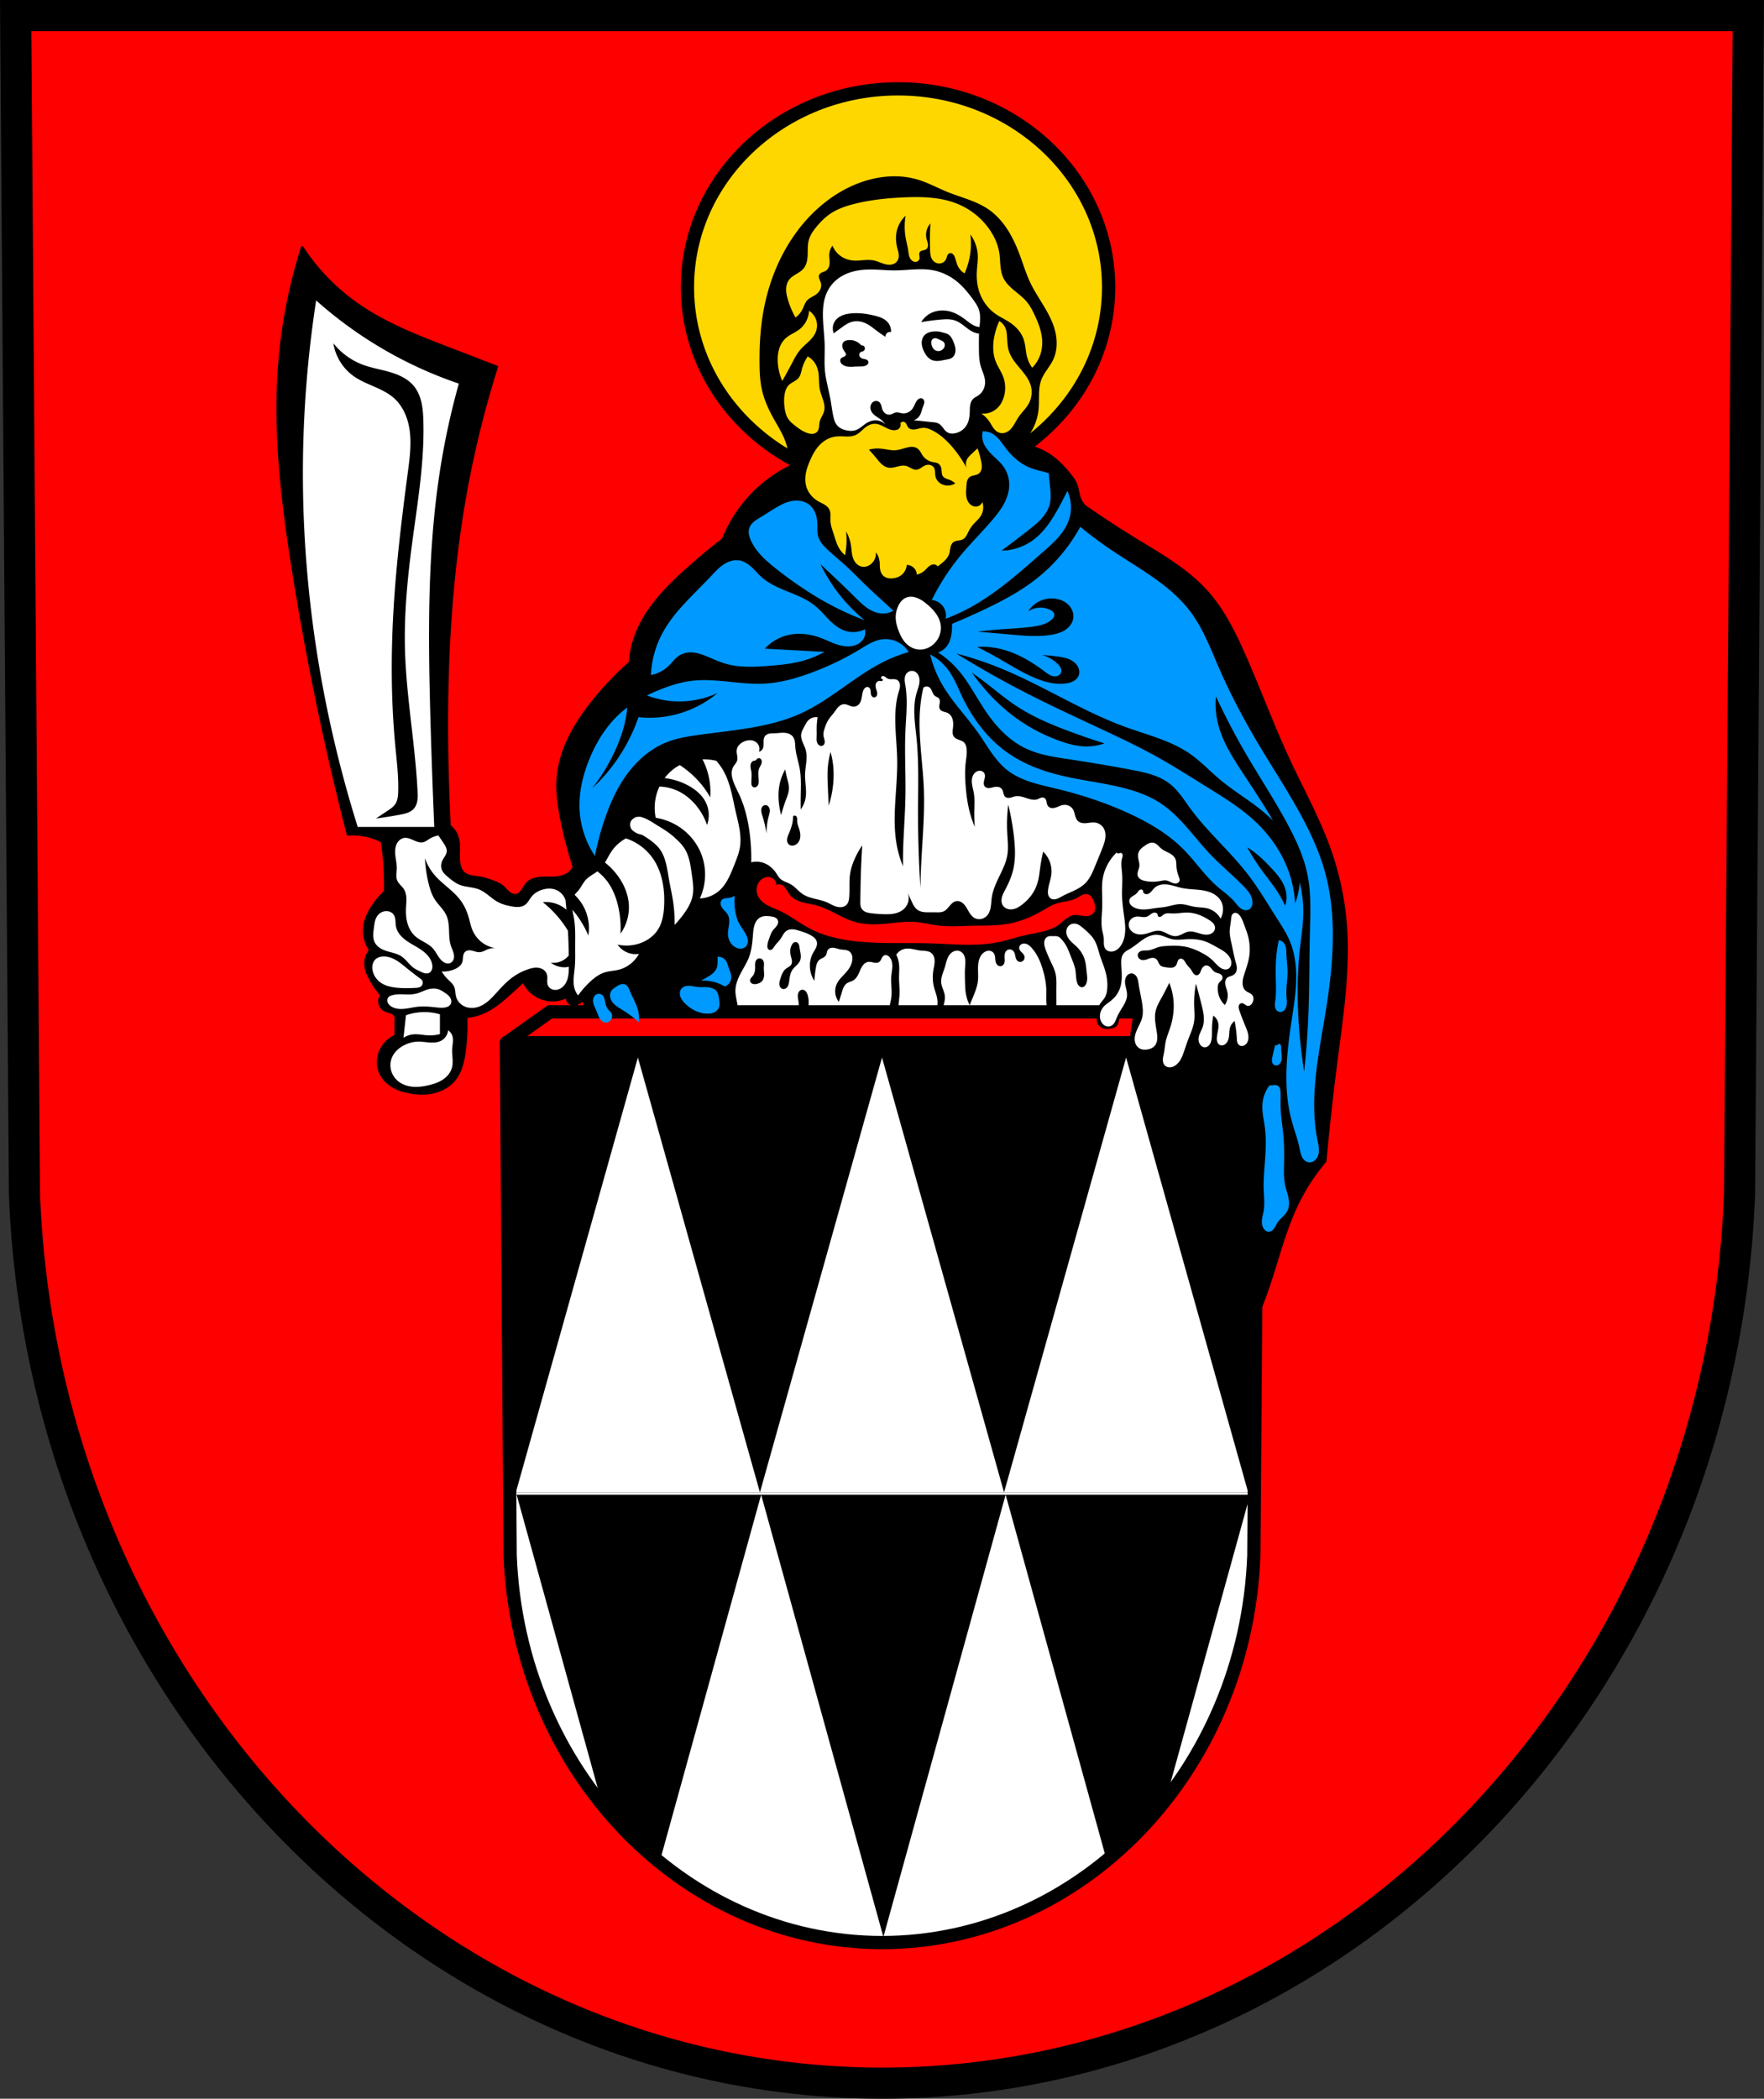 <svg xmlns="http://www.w3.org/2000/svg" width="665.199" height="791.22" viewBox="0 0 176.001 209.344"><rect x="0" y="0" width="176.001" height="209.344" fill="#333333" stroke="none"/><g transform="translate(5.901 -17.89)"><g style="fill:red;fill-opacity:1;stroke:none;stroke-opacity:1"><path d="m81.562-4.736-.877 117.58c-1.913 49.46-39.716 88.632-85.56 88.66-45.802-.061-83.62-39.247-85.56-88.66l-.876-117.58h86.434z" style="fill:red;fill-opacity:1;fill-rule:evenodd;stroke:none;stroke-width:3.104;stroke-opacity:1" transform="translate(86.974 24.179)"/></g><ellipse style="fill:gold;fill-opacity:1;stroke:#000;stroke-width:1.323;stroke-linecap:round;stroke-linejoin:round;stroke-miterlimit:4;stroke-dasharray:none;stroke-opacity:1;paint-order:markers fill stroke" cx="83.698" cy="46.543" rx="21.011" ry="19.791"/><path transform="translate(188.7)" style="fill:#000;stroke:#000;stroke-width:.265;stroke-linecap:round;stroke-linejoin:round;stroke-miterlimit:4;stroke-dasharray:none;stroke-opacity:1" d="M-164.446 42.584a51.727 51.727 0 0 0-2.262 11.486c-.566 6.971.288 13.978 1.392 20.884a288.082 288.082 0 0 0 5.435 26.156 6.343 6.343 0 0 1 3.388.692c.09.542.16 1.087.212 1.633.076.798.112 1.599.123 2.4.004.328.004.656 0 .984-.436.408-.83.863-1.17 1.354-.482.697-.864 1.492-.922 2.338a3.33 3.33 0 0 0 .615 2.154c-.32.372-.498.863-.492 1.353.007.539.225 1.051.482 1.524a9.078 9.078 0 0 0 1.123 1.619.992.992 0 0 0-.198.795.992.992 0 0 0 .476.667c.2.114.432.154.646.236.108.041.212.094.3.168a.566.566 0 0 1 .186.283c.026.1.018.204.011.307a4.53 4.53 0 0 0-.011.308v1.292c-.686.293-1.25.86-1.538 1.549-.28.665-.296 1.444-.01 2.106.253.584.726 1.056 1.275 1.378.548.322 1.17.502 1.798.604.754.123 1.533.136 2.276-.042.743-.178 1.449-.554 1.954-1.127.358-.406.607-.9.776-1.414.17-.514.262-1.05.332-1.587.145-1.118.196-2.248.151-3.374a5.685 5.685 0 0 0 1.97-.554c.82-.402 1.53-.995 2.214-1.6a51.892 51.892 0 0 0 1.539-1.415 3.177 3.177 0 0 0 2.769 1.907 3.13 3.13 0 0 0 1.6-.369c-.04.197.014.411.144.565.13.153.331.242.532.235a.876.876 0 0 0 .323-.081c.102-.046.198-.105.292-.165.125-.08.248-.161.37-.246a12.174 12.174 0 0 1-.062 4.8 46.16 46.16 0 0 0 2.892 1.476c10.327 4.823 22.457 5.634 33.35 2.277 3.409-1.05 6.719-2.497 10.24-3.066 1.762-.285 3.572-.345 5.326-.017 1.753.327 3.45 1.054 4.8 2.221 1.315 1.138 2.264 2.66 2.885 4.285.62 1.625.927 3.355 1.095 5.086.336 3.463.135 6.997.942 10.38a17.887 17.887 0 0 0 4.061 7.753 51.612 51.612 0 0 0 2.892-6.953c.865-2.6 1.527-5.28 2.708-7.752a20.18 20.18 0 0 1 2.83-4.369c.307-3.35.676-6.694 1.107-10.03.616-4.76 1.36-9.562.862-14.336a29.286 29.286 0 0 0-1.661-7.076c-1.086-2.946-2.613-5.706-3.938-8.553-1.618-3.474-2.938-7.08-4.492-10.583-.981-2.212-2.076-4.413-3.692-6.214-1.977-2.205-4.614-3.682-7.137-5.23a103.593 103.593 0 0 1-5.056-3.309 2.494 2.494 0 0 1-.544-.937c-.127-.404-.15-.837-.307-1.23-.116-.293-.302-.551-.493-.8-.701-.917-1.521-1.765-2.522-2.339a6.133 6.133 0 0 0-2.708-.8 5.762 5.762 0 0 0 1.046-1.23c.423-.67.707-1.43.8-2.215.063-.525.041-1.055.054-1.583.012-.528.06-1.064.254-1.555.28-.712.842-1.278 1.169-1.97.44-.93.416-2.028.123-3.014-.49-1.65-1.66-3.001-2.4-4.554-.397-.832-.668-1.717-.984-2.584-.327-.896-.705-1.778-1.21-2.587-.506-.81-1.144-1.546-1.928-2.09-1.213-.838-2.694-1.17-4.061-1.722-.99-.4-1.932-.923-2.954-1.23-2.073-.625-4.352-.311-6.337.553-2.5 1.09-4.587 3.017-6.092 5.292-1.512 2.285-2.464 4.922-2.892 7.63-.247 1.565-.323 3.153-.307 4.737.009.888.047 1.781.246 2.646.23.998.669 1.937 1.169 2.83.363.65.761 1.282 1.046 1.97.37.892.539 1.866.492 2.83a13.734 13.734 0 0 0-3.562 2.522 13.754 13.754 0 0 0-3.145 4.738 64.194 64.194 0 0 0-3.691 3.077c-2.223 1.998-4.38 4.273-5.23 7.138a9.347 9.347 0 0 0-.37 2.092 30.46 30.46 0 0 0-3.753 3.937c-1.74 2.187-3.212 4.723-3.446 7.507-.12 1.42.089 2.848.37 4.246a40.891 40.891 0 0 0 1.23 4.676 1.706 1.706 0 0 1-.554.677c-.343.248-.769.358-1.19.4-.422.043-.847.02-1.27.03-.3.008-.603.03-.892.112a1.663 1.663 0 0 0-.77.442c-.189.202-.308.457-.464.685a1.45 1.45 0 0 1-.273.31.789.789 0 0 1-.37.174.768.768 0 0 1-.409-.054 1.293 1.293 0 0 1-.35-.223c-.211-.182-.382-.406-.595-.584-.32-.266-.717-.414-1.108-.554a6.785 6.785 0 0 0-1.046-.307c-.312-.058-.632-.074-.943-.139-.31-.065-.622-.186-.841-.415-.206-.215-.314-.507-.37-.8-.13-.685-.003-1.394-.071-2.088-.043-.437-.17-.874-.42-1.235a1.992 1.992 0 0 0-.493-.492c-.079-1.578-.14-3.158-.185-4.738-.27-9.632.108-19.318 1.846-28.796.761-4.15 1.781-8.25 3.053-12.273-1.515-.586-3.03-1.17-4.546-1.751-3.276-1.259-6.595-2.53-9.46-4.558a20.935 20.935 0 0 1-5.395-5.597z"/><path style="fill:#fff;stroke:none;stroke-width:1px;stroke-linecap:butt;stroke-linejoin:miter;stroke-opacity:1" d="M346.168 101.361c-3.026.042-6.08.412-9.113.428-3.357.017-6.707-.402-10.063-.33-1.831.04-3.664.227-5.443.66-2.759.672-5.404 1.964-7.424 3.96-1.49 1.47-2.615 3.3-3.3 5.278-.715 2.06-.956 4.255-.991 6.434-.065 4.076.572 8.133.66 12.209.074 3.411-.235 6.84.166 10.229.118.996.297 1.984.494 2.968.53 2.644 1.194 5.26 1.65 7.918.332 1.925.555 3.872.99 5.776.256 1.115.599 2.246 1.32 3.134.885 1.092 2.253 1.696 3.63 1.979 1.203.247 2.481.271 3.629-.164 1.302-.494 2.316-1.524 3.465-2.31 1.077-.738 2.325-1.278 3.629-1.321a5.227 5.227 0 0 1 3.795 1.486 7.42 7.42 0 0 0-1.487-1.65c-.577-.474-1.222-.857-1.836-1.283-.613-.426-1.205-.905-1.627-1.522a3.46 3.46 0 0 1-.544-1.265 2.899 2.899 0 0 1 .048-1.373c.186-.64.633-1.215 1.239-1.493.303-.138.64-.202.972-.175.332.026.658.147.924.347.44.332.69.859.854 1.385.163.526.257 1.074.466 1.584.23.555.601 1.06 1.096 1.4.495.34 1.116.508 1.71.414.405-.063.78-.242 1.152-.418.37-.175.75-.35 1.156-.406.387-.053.782.005 1.164.088.382.083.759.192 1.146.242a4.001 4.001 0 0 0 2.118-.314 4.3 4.3 0 0 0 1.677-1.336c.565-.747.877-1.649 1.319-2.475.263-.492.588-.974 1.06-1.271a1.67 1.67 0 0 1 .787-.264c.28-.015.565.056.793.217.232.163.395.413.479.684.084.27.093.559.054.84-.076.56-.334 1.078-.533 1.609-.392 1.045-.572 2.182-1.154 3.135a4.256 4.256 0 0 1-2.31 1.814c.66.047 1.32.103 1.98.166 1.596.153 3.186.355 4.783.494.966.084 1.976.158 2.805.66.67.407 1.152 1.053 1.627 1.676.474.624.98 1.26 1.674 1.625.698.369 1.524.426 2.308.33a6.57 6.57 0 0 0 4.785-3.135c.815-1.38 1.09-3.016 1.155-4.619.037-.93.01-1.869.158-2.789.148-.92.493-1.84 1.162-2.49.57-.554 1.325-.868 1.978-1.32a5.758 5.758 0 0 0 1.96-2.391 6.404 6.404 0 0 0 .515-3.055c-.143-1.95-1.114-3.727-1.648-5.607-.637-2.24-.647-4.602-.66-6.93-.01-1.748-.024-3.5.05-5.246a7.694 7.694 0 0 1-2.158-.594c-1.248-.559-2.322-1.438-3.406-2.271-1.1-.846-2.253-1.666-3.569-2.108-1.655-.555-3.45-.47-5.19-.324-2.499.21-4.99.535-7.46.973a8.937 8.937 0 0 1 3.082-3.082c2.258-1.347 5.076-1.625 7.623-.973 2.075.531 3.962 1.636 5.676 2.92 1.388 1.04 2.727 2.229 4.379 2.756.388.124.79.194 1.195.238.193-2.006.452-4.042-.059-5.982-.466-1.773-1.542-3.314-2.638-4.783-1.587-2.128-3.271-4.205-5.28-5.94-2.634-2.276-5.825-3.932-9.238-4.619-1.784-.359-3.59-.453-5.406-.428zm-23.77 16.518c2.327.002 4.656.382 6.92.943.894.222 1.786.472 2.625.852.84.38 1.628.892 2.24 1.58a5.217 5.217 0 0 1 1.3 3.73 1.745 1.745 0 0 0-.876.032 1.747 1.747 0 0 0-.748.455c-.33.341-.51.822-.486 1.297a41.66 41.66 0 0 1-3.08-2.108c-1.6-1.203-3.153-2.545-5.03-3.244-1.549-.578-3.293-.677-4.865-.162-1.247.409-2.34 1.179-3.404 1.947a196.617 196.617 0 0 0-3.082 2.27 4.979 4.979 0 0 1-.322-2.52 4.972 4.972 0 0 1 .97-2.346c.634-.83 1.522-1.444 2.483-1.853.96-.409 1.994-.62 3.031-.742.772-.09 1.549-.132 2.324-.131zm29.762 6.86a8.986 8.986 0 0 1 3.27.57 3.696 3.696 0 0 1 2.11.972c.694.654 1.104 1.548 1.458 2.434.406 1.016.764 2.08.746 3.174a3.936 3.936 0 0 1-.346 1.591c-.23.497-.588.939-1.048 1.235-.623.4-1.382.512-2.11.648-.89.167-1.773.384-2.676.471-.902.087-1.838.038-2.675-.309-.668-.276-1.25-.733-1.73-1.273-.481-.54-.862-1.162-1.188-1.807-.51-1.005-.896-2.096-.934-3.222-.037-1.127.308-2.297 1.096-3.104.758-.776 1.843-1.147 2.918-1.297.367-.05.738-.079 1.11-.084zm.02 2.572c-.34-.017-.694.063-.967.267-.306.229-.489.596-.553.973-.064.376-.018.764.067 1.137.107.47.279.93.546 1.332.268.4.634.74 1.075.937.392.174.835.23 1.26.17.424-.06.83-.237 1.173-.494.446-.334.79-.817.9-1.363.056-.274.053-.56-.017-.83a1.647 1.647 0 0 0-.396-.725 2.324 2.324 0 0 0-.69-.473c-.252-.121-.516-.218-.77-.338-.218-.103-.428-.224-.648-.326-.31-.143-.64-.25-.98-.267zm-32.358.687a5.643 5.643 0 0 1 2.131.356c.905.339 1.72.916 2.338 1.658.26-.045.537.004.766.134.229.13.411.342.505.588a1.16 1.16 0 0 1-.458 1.387c-.175.11-.376.171-.573.234-.197.064-.395.132-.562.252-.19.137-.332.338-.403.561a1.245 1.245 0 0 0-.015.693c.059.227.178.437.336.61.157.173.353.31.566.406.424.192.901.223 1.352.34.225.058.447.14.64.27.194.129.358.308.442.525.078.204.08.434.021.644a1.32 1.32 0 0 1-.328.559c-.304.314-.729.484-1.154.582-.846.195-1.728.14-2.596.162-.943.024-1.883.14-2.826.11-.943-.032-1.91-.223-2.688-.758-.393-.271-.737-.64-.89-1.092a1.48 1.48 0 0 1-.065-.707c.039-.236.143-.462.307-.635a1.59 1.59 0 0 1 .465-.32c.17-.083.347-.15.52-.227.172-.077.343-.165.488-.287a.94.94 0 0 0 .31-.463c.062-.231.01-.481-.094-.697-.102-.216-.252-.406-.392-.6-.381-.527-.71-1.112-.817-1.754a2.408 2.408 0 0 1 .032-.968c.079-.316.235-.614.463-.846.379-.387.924-.563 1.459-.649.238-.038.479-.061.72-.068zm-30.687 216.828a7.595 7.595 0 0 0-1.114.006c-.74.063-1.481.266-2.101.678-.796.528-1.345 1.366-1.693 2.256-.536 1.368-.64 2.86-.752 4.326-.217 2.805-.498 5.647-1.504 8.275-.552 1.442-1.314 2.792-2.07 4.137-1.456 2.585-2.948 5.31-3.008 8.275-.036 1.777.448 3.515.752 5.266.505 2.917.505 5.92 0 8.838 5.688.583 11.397.96 17.113 1.129 9.466.279 18.944-.014 28.398-.565 3.275-.19 6.644-.437 9.59-1.88.428-.21.849-.445 1.215-.75.366-.306.679-.688.855-1.131.2-.5.216-1.054.172-1.59-.043-.537-.144-1.068-.172-1.606-.086-1.651.517-3.254.752-4.89.384-2.672-.217-5.396 0-8.086.1-1.226.368-2.437.403-3.666a6.783 6.783 0 0 0-.172-1.832 4.237 4.237 0 0 0-.795-1.649c-.248-.306-.555-.575-.918-.728-.364-.153-.789-.18-1.15-.024-.24.104-.442.283-.604.489a3.857 3.857 0 0 0-.404.671c-.117.234-.227.473-.364.696-.136.223-.3.43-.51.588-.282.212-.635.318-.988.347a3.9 3.9 0 0 1-1.054-.082c-.695-.134-1.395-.36-2.096-.265-.596.08-1.145.39-1.582.802-.437.412-.77.924-1.05 1.455-.442.837-.758 1.733-1.192 2.573-.434.84-1.006 1.642-1.817 2.129-.77.463-1.709.612-2.445 1.128-.539.379-.934.933-1.22 1.526-.287.593-.472 1.228-.66 1.86a122.444 122.444 0 0 1-1.13 3.572 6.547 6.547 0 0 1-1.33-3.278 6.557 6.557 0 0 1 .578-3.492c.895-1.903 2.636-3.246 3.95-4.889.958-1.199 1.709-2.613 1.88-4.138.067-.59.045-1.196-.13-1.762-.176-.566-.515-1.092-.998-1.436-.477-.338-1.063-.483-1.643-.558-.58-.075-1.167-.088-1.742-.194-.826-.15-1.611-.493-2.444-.597-.416-.053-.844-.043-1.246.078-.401.121-.775.36-1.011.707-.209.304-.302.672-.387 1.031-.086.359-.17.726-.365 1.04-.266.424-.707.705-1.15.937-.445.231-.913.43-1.296.754-.427.36-.724.857-.922 1.38-.197.524-.3 1.078-.394 1.63a46.986 46.986 0 0 0-.565 4.888 10.553 10.553 0 0 1-1.69-5.64c-.012-1.629.363-3.263 1.126-4.702.367-.691.82-1.338 1.15-2.049.33-.71.533-1.514.356-2.277-.114-.49-.379-.935-.715-1.308-.336-.374-.742-.68-1.166-.95-1.38-.876-2.955-1.386-4.514-1.879-.838-.264-1.686-.53-2.562-.593-.877-.065-1.797.088-2.516.593-.48.338-.847.814-1.16 1.31-.313.498-.58 1.023-.908 1.51-.721 1.074-1.718 1.939-2.445 3.009-.233.34-.439.708-.745.986a1.479 1.479 0 0 1-.527.316 1.004 1.004 0 0 1-.61.014.956.956 0 0 1-.413-.27 1.257 1.257 0 0 1-.252-.43c-.112-.314-.116-.658-.086-.991.085-.973.425-1.901.752-2.82.348-.983.694-1.987 1.316-2.823.44-.591 1.006-1.081 1.43-1.684.212-.3.389-.631.48-.988a1.877 1.877 0 0 0-.029-1.09 1.767 1.767 0 0 0-.434-.662 2.402 2.402 0 0 0-.656-.447c-.481-.228-1.015-.32-1.543-.395a14.474 14.474 0 0 0-1.11-.119zm115.074 2.824a3.01 3.01 0 0 0-1.49.55 3.068 3.068 0 0 0-1.174 1.74c-.166.669-.1 1.383.121 2.037.221.653.591 1.247 1.027 1.78.873 1.069 2.001 1.897 2.965 2.884 1.142 1.168 2.055 2.57 2.59 4.113.592 1.707.711 3.534.914 5.33.084.745.182 1.493.172 2.242-.01.75-.134 1.51-.477 2.176a2.46 2.46 0 0 1-.49.676 1.51 1.51 0 0 1-.728.39c-.253.05-.52.022-.76-.068a1.809 1.809 0 0 1-.64-.42c-.365-.363-.582-.848-.733-1.34-.452-1.471-.358-3.05-.61-4.568-.288-1.746-1.027-3.38-1.675-5.027-.484-1.23-.922-2.481-1.524-3.657a13.188 13.188 0 0 0-2.133-3.047c-.351-.372-.74-.73-1.218-.914a2.793 2.793 0 0 0-.905-.162c-.307-.01-.616.01-.923.01-.334 0-.667-.024-1-.018-.334.007-.67.045-.979.17-.39.159-.72.451-.951.803-.231.352-.366.76-.42 1.178-.12.927.148 1.86.457 2.742.64 1.826 1.461 3.581 2.283 5.332.603 1.283 1.21 2.577 1.524 3.959.36 1.592.321 3.243.304 4.875-.017 1.726-.007 3.453 0 5.18.008 1.624.013 3.248 0 4.873-.006.812-.016 1.632.139 2.43.155.797.49 1.582 1.08 2.14.434.41.992.681 1.576.803a4.108 4.108 0 0 0 1.776-.041c.73-.173 1.408-.517 2.097-.817.69-.3 1.417-.562 2.168-.554.515.005 1.02.138 1.52.26.5.12 1.013.232 1.527.197.781-.054 1.514-.454 2.057-1.018.543-.564.907-1.282 1.14-2.03.243-.778.35-1.591.497-2.394.145-.802.334-1.608.722-2.326.537-.993 1.426-1.759 1.98-2.742.42-.746.634-1.591.762-2.438.425-2.802-.042-5.68-.914-8.377-.513-1.589-1.166-3.131-1.675-4.722-.644-2.009-1.07-4.12-2.133-5.942-1.056-1.808-2.67-3.21-4.264-4.568-.448-.382-.9-.765-1.402-1.074-.502-.31-1.059-.543-1.645-.602a2.902 2.902 0 0 0-.535-.004zm-104.807 6.963c.297-.024.6.06.842.233.307.22.5.568.611.93.112.36.15.739.206 1.113.116.798.312 1.582.398 2.384.086.802.054 1.638-.264 2.38-.293.684-.81 1.247-1.343 1.767-.534.52-1.096 1.02-1.514 1.637-.427.63-.688 1.361-.86 2.103-.17.742-.258 1.5-.367 2.254-.098.68-.222 1.378-.591 1.957-.185.29-.432.545-.73.713-.3.167-.655.246-.993.19a1.548 1.548 0 0 1-.96-.606 2.164 2.164 0 0 1-.401-1.074c-.083-.77.167-1.534.408-2.27.221-.676.44-1.357.754-1.996.313-.639.73-1.24 1.289-1.68.346-.272.739-.477 1.107-.718.368-.242.72-.53.934-.914.25-.45.287-.99.22-1.498-.066-.51-.228-1.001-.355-1.498-.262-1.023-.379-2.104-.137-3.131a4.65 4.65 0 0 1 .953-1.907c.21-.21.497-.342.793-.369zm86.317.54a2.097 2.097 0 0 0-1.239.314 1.706 1.706 0 0 0-.58.633 1.5 1.5 0 0 0-.168.84c.03.282.145.55.3.789.154.238.348.448.548.65.4.403.84.795 1.053 1.322.133.33.165.702.088 1.049a1.706 1.706 0 0 1-.532.904 1.634 1.634 0 0 1-.966.405 1.575 1.575 0 0 1-1.008-.286 1.96 1.96 0 0 1-.615-.779 4.52 4.52 0 0 1-.297-.959c-.07-.328-.128-.658-.221-.98a2.806 2.806 0 0 0-.422-.907 1.925 1.925 0 0 0-1.11-.73 1.776 1.776 0 0 0-1.306.21c-.39.24-.672.636-.832 1.065-.16.43-.208.895-.205 1.354.005.627.102 1.256.031 1.879-.035.311-.114.62-.26.898a1.64 1.64 0 0 1-.634.676c-.302.17-.666.221-1.006.154a1.703 1.703 0 0 1-.893-.498c-.275-.288-.45-.66-.556-1.045-.106-.384-.147-.784-.182-1.181s-.065-.795-.154-1.184c-.09-.388-.24-.77-.49-1.08a2.108 2.108 0 0 0-.842-.621 2.458 2.458 0 0 0-1.035-.174c-.705.03-1.38.346-1.922.795-.558.462-.99 1.063-1.297 1.719-.308.655-.494 1.364-.602 2.08-.335 2.223.07 4.5-.174 6.734-.236 2.162-1.07 4.206-1.898 6.217l-1.209 2.936a15.97 15.97 0 0 1-1.555-5.182c-.11-.916-.141-1.84-.172-2.762-.07-2.13-.133-4.262 0-6.388.068-1.083.186-2.178-.007-3.245a4.374 4.374 0 0 0-.557-1.517 3.027 3.027 0 0 0-1.162-1.11c-.656-.34-1.447-.384-2.156-.177-.71.206-1.338.65-1.817 1.213-.566.664-.927 1.481-1.195 2.312-.268.831-.45 1.688-.703 2.524-.294.97-.685 1.907-.98 2.876-.296.97-.5 1.986-.403 2.995.085.892.4 1.743.707 2.586.307.842.611 1.7.676 2.593.08 1.105-.211 2.197-.461 3.276-.25 1.078-.463 2.202-.23 3.285.227 1.058.873 1.997 1.689 2.709.815.711 1.794 1.213 2.8 1.61 1.77.696 3.646 1.088 5.526 1.38 4.506.7 9.083.846 13.64.691 3.9-.131 7.819-.487 11.57-1.554.784-.223 1.565-.48 2.27-.887.706-.407 1.336-.975 1.702-1.703.422-.84.462-1.823.347-2.756-.114-.932-.373-1.841-.52-2.77-.314-1.992-.105-4.028-.173-6.044-.087-2.58-.628-5.129-1.38-7.598-.567-1.855-1.257-3.683-2.245-5.352a16.325 16.325 0 0 0-1.9-2.591 7.046 7.046 0 0 0-1.006-.952c-.37-.276-.788-.498-1.239-.601a2.306 2.306 0 0 0-.431-.06zm-44.094 1.894c-.24.007-.48.026-.717.064a5.13 5.13 0 0 0-3.453 2.244 11.274 11.274 0 0 1 1.037 3.627c.177 1.604.007 3.223 0 4.836-.009 2.19.28 4.375.172 6.56-.066 1.333-.28 2.654-.371 3.985-.09 1.331-.052 2.694.371 3.96a7.169 7.169 0 0 0 1.555 2.59c1.193 1.282 2.864 2.14 4.613 2.243 1.75.103 3.553-.582 4.711-1.898.837-.952 1.308-2.16 1.9-3.281.422-.798.912-1.566 1.207-2.418.517-1.49.392-3.135 0-4.663-.298-1.164-.745-2.286-1.035-3.453-.518-2.082-.524-4.272-.174-6.388.186-1.12.47-2.236.448-3.371-.012-.568-.1-1.137-.31-1.664a3.175 3.175 0 0 0-1-1.354c-.548-.416-1.233-.61-1.915-.701-.681-.092-1.373-.09-2.057-.162-.956-.102-1.89-.35-2.834-.535-.707-.14-1.43-.242-2.148-.221zm-55.568 3.701c.148.007.296.037.435.088.285.104.532.299.717.539.185.24.308.526.373.822.136.623.023 1.27 0 1.907-.03.862.107 1.721.113 2.584a5.39 5.39 0 0 1-.127 1.285c-.1.42-.27.826-.53 1.17-.516.679-1.344 1.062-2.18 1.224-.51.099-1.052.12-1.534-.072a1.572 1.572 0 0 1-.629-.445 1.221 1.221 0 0 1-.289-.707c-.01-.188.03-.377.098-.551.068-.175.167-.337.277-.488.222-.303.493-.565.715-.868.351-.479.57-1.048.688-1.63.118-.583.14-1.18.128-1.774-.008-.453-.033-.909.026-1.357.06-.45.212-.899.52-1.23.202-.219.467-.379.755-.452.144-.037.295-.053.444-.045zm16.093 11.797c.24.003.478.07.69.184.212.112.4.27.558.45.316.363.511.815.659 1.272.268.834.393 1.712.408 2.588.037 2.283-.671 4.524-.682 6.807-.003.78.073 1.577-.12 2.334a2.524 2.524 0 0 1-.52 1.037 1.706 1.706 0 0 1-.993.578c-.441.072-.905-.07-1.261-.342a2.304 2.304 0 0 1-.756-1.086c-.293-.846-.17-1.773-.026-2.656.362-2.211.847-4.452.545-6.672-.122-.9-.373-1.804-.236-2.701.069-.449.24-.889.541-1.229.15-.17.331-.312.535-.412.204-.1.432-.155.658-.152z" transform="matrix(.265 0 0 .265 -5.901 17.89)"/><g style="stroke:#000;stroke-opacity:1"><path d="m81.562-4.736-.877 117.58c-1.913 49.46-39.716 88.632-85.56 88.66-45.802-.061-83.62-39.247-85.56-88.66l-.876-117.58h86.434z" style="fill:none;fill-rule:evenodd;stroke:#000;stroke-width:3.104;stroke-opacity:1" transform="translate(86.974 24.179)"/></g><path style="fill:#000;fill-rule:evenodd;stroke:none;stroke-width:1.323;stroke-linecap:round;stroke-linejoin:round;stroke-miterlimit:4;stroke-dasharray:none;stroke-opacity:1" d="m119.579 121.914-.38 51.164c-.83 21.522-17.221 38.567-37.1 38.58-19.86-.027-36.258-17.078-37.099-38.58l-.38-51.164h37.478z"/><path style="fill:#fff;fill-opacity:1;stroke:none;stroke-width:1.323;stroke-linecap:round;stroke-linejoin:round;stroke-miterlimit:4;stroke-dasharray:none;stroke-opacity:1;paint-order:markers fill stroke" d="m44.953 166.752.047 6.326c.841 21.502 17.24 38.553 37.1 38.58 19.878-.013 36.269-17.058 37.099-38.58l.046-6.326z"/><path style="fill:red;stroke:#000;stroke-width:1.323;stroke-linecap:round;stroke-linejoin:round;stroke-miterlimit:4;stroke-dasharray:none;stroke-opacity:1;fill-opacity:1" d="m48.966 118.82-4.346 3.094h74.957l-4.346-3.093H82.098z"/><path style="fill:#fff;stroke:none;stroke-width:.265px;stroke-linecap:butt;stroke-linejoin:miter;stroke-opacity:1" d="m57.744 123.375-12.178 43.377H69.92zm12.177 43.377h24.356L82.1 123.375zm24.356 0h24.356l-12.178-43.377z"/><path style="fill:#000;stroke:none;stroke-width:1px;stroke-linecap:butt;stroke-linejoin:miter;stroke-opacity:1" d="m194.518 562.627 32.517 117.602c6.352 7.86 13.431 15.01 21.125 21.318l38.412-138.92h-92.054zm92.054 0L332.6 729.084l46.025-166.457h-92.053zm92.053 0 38.432 138.986c7.67-6.282 14.727-13.402 21.062-21.23l32.559-117.756h-92.053z" transform="matrix(.265 0 0 .265 -5.901 17.89)"/><path style="fill:none;fill-rule:evenodd;stroke:#000;stroke-width:1.323;stroke-linecap:round;stroke-linejoin:round;stroke-miterlimit:4;stroke-dasharray:none;stroke-opacity:1" d="m119.579 121.914-.38 51.164c-.83 21.522-17.221 38.567-37.1 38.58-19.86-.027-36.258-17.078-37.099-38.58l-.38-51.164h37.478z"/><path style="fill:#09f;fill-opacity:1;stroke:none;stroke-width:1px;stroke-linecap:butt;stroke-linejoin:miter;stroke-opacity:1" d="M370.012 162.336a7.432 7.432 0 0 0 .175 4.068c.545 1.627 1.637 3.015 2.83 4.246 1.747 1.802 3.773 3.375 5.131 5.485 1.404 2.18 2 4.847 1.77 7.43-.204 2.282-1.029 4.478-2.156 6.474-1.128 1.996-2.553 3.806-4.035 5.555-3.89 4.588-8.198 8.81-12.03 13.445a86.842 86.842 0 0 0-10.615 16.273l-.353.532a5.94 5.94 0 0 1 4.246 2.299 5.943 5.943 0 0 1 1.06 4.777 74.332 74.332 0 0 0 9.553-4.422c9.963-5.501 18.508-13.195 27.066-20.697 2.104-1.844 4.224-3.69 6.04-5.819 1.815-2.128 3.33-4.568 4.044-7.273.486-1.84.59-3.773.354-5.66a14.93 14.93 0 0 0-1.211-4.281c-.97 1.979-1.98 3.938-3.035 5.873-2.659 4.87-5.715 9.731-10.26 12.914a20.703 20.703 0 0 1-11.498 3.715c3.52-2.6 6.997-5.255 10.435-7.961 1.591-1.253 3.182-2.523 4.547-4.018 1.366-1.495 2.507-3.234 3.06-5.182.813-2.855.31-5.891 0-8.843a65.572 65.572 0 0 1-.243-3.116c-1.927-.696-3.996-1.008-5.948-1.662-4.132-1.383-7.626-4.31-10.26-7.783-1.447-1.91-2.731-4.058-4.777-5.307a7.3 7.3 0 0 0-3.89-1.062zm-69.727 26.09a9.585 9.585 0 0 0-1.744.088c-2.058.29-3.977 1.197-5.783 2.224-2.123 1.208-4.137 2.595-6.229 3.856-.905.545-1.83 1.071-2.638 1.752-.809.68-1.505 1.537-1.81 2.549-.222.731-.232 1.515-.104 2.27.127.753.389 1.48.697 2.179 1.969 4.468 5.802 7.805 9.639 10.826 7.437 5.856 15.365 11.132 23.876 15.275a105.69 105.69 0 0 0 9.344 4.004 62.268 62.268 0 0 1-16.61-21.058 577.695 577.695 0 0 1 13.198 12.605c1.407 1.387 2.819 2.789 4.45 3.904 1.63 1.116 3.514 1.94 5.488 2.028a8.017 8.017 0 0 0 4.3-1.037 522.08 522.08 0 0 0-3.855-3.56c-1.937-1.77-3.889-3.525-5.785-5.339-2.982-2.851-5.83-5.845-8.899-8.601-2.11-1.896-4.324-3.679-6.377-5.637-1.457-1.39-2.878-2.95-3.41-4.893-.407-1.485-.255-3.057-.297-4.597-.035-1.279-.208-2.562-.629-3.77-.42-1.207-1.096-2.34-2.04-3.201-.861-.785-1.929-1.329-3.057-1.617a8.42 8.42 0 0 0-1.725-.25zm106.45 9.877a64.144 64.144 0 0 1-16.51 19.543c-6.38 5.031-13.654 8.797-21.018 12.228a295.216 295.216 0 0 1-10.758 4.754 20.319 20.319 0 0 1-.25 4.004c-.213 1.31-.562 2.617-1.25 3.752a7.05 7.05 0 0 1-3.754 3.002 35.705 35.705 0 0 1 7.256 6.254c4.267 4.82 7.142 10.686 10.758 16.012 3.822 5.628 8.642 10.782 14.76 13.76 5.277 2.568 11.207 3.384 17.011 4.253a616.537 616.537 0 0 1 22.899 3.881c5.206.982 10.62 2.126 14.754 5.44 3.026 2.425 5.097 5.805 7.379 8.941 6.577 9.038 15.232 16.384 22.015 25.268 3.764 4.928 6.918 10.287 10.258 15.511 2.015 3.152 4.114 6.284 5.504 9.756 1.853 4.627 2.375 9.697 2.217 14.678-.158 4.981-.975 9.915-1.717 14.844-1.875 12.46-3.257 25.352 0 37.525.942 3.52 2.263 6.94 3.002 10.508.222 1.073.396 2.173.87 3.162.236.494.549.957.95 1.33.402.373.897.653 1.434.762.438.089.895.063 1.324-.06.43-.125.83-.345 1.172-.632.686-.573 1.133-1.397 1.352-2.263.438-1.733.007-3.55-.346-5.301-3.276-16.322.638-33.095 3.252-49.535 1.369-8.613 2.384-17.298 2.502-26.018.113-8.332-.603-16.717-2.752-24.767-1.885-7.062-4.853-13.796-8.256-20.264-5.015-9.533-10.981-18.527-16.512-27.77-5.654-9.448-10.863-19.177-15.261-29.271-3.182-7.301-5.99-14.884-10.756-21.264-7.582-10.146-19.264-16.194-29.772-23.267a154.028 154.028 0 0 1-11.758-8.756zM277.042 210.87a7.68 7.68 0 0 0-1.813.293c-1.048.299-2.033.8-2.935 1.412-1.804 1.225-3.268 2.873-4.758 4.465-6.434 6.873-13.804 13.135-18.215 21.453a36.935 36.935 0 0 0-4.25 15.584 13.067 13.067 0 0 0 6.678-3.441c1.236-1.197 2.243-2.645 3.645-3.643 1.179-.84 2.602-1.319 4.046-1.416 2.225-.15 4.41.583 6.477 1.416 2.418.975 4.782 2.105 7.285 2.834 5.218 1.52 10.773 1.227 16.192.809 4.22-.326 8.46-.723 12.548-1.82a37.617 37.617 0 0 0 8.5-3.442l-7.488-.404-14.976-.81a17.278 17.278 0 0 1 8.5-5.06c4.133-1.031 8.558-.48 12.548 1.012 2.085.78 4.072 1.809 6.19 2.492 2.117.684 4.437 1.009 6.56.342.878-.275 1.709-.72 2.389-1.34.68-.62 1.207-1.419 1.457-2.304a4.49 4.49 0 0 0 0-2.428 9.795 9.795 0 0 1-7.285.607c-2.401-.753-4.414-2.408-6.19-4.191-1.775-1.783-3.39-3.74-5.347-5.322-2.96-2.391-6.563-3.814-10.088-5.246-3.526-1.432-7.106-2.952-9.95-5.48-1.316-1.172-2.447-2.536-3.745-3.727-1.298-1.192-2.818-2.231-4.551-2.547a6.38 6.38 0 0 0-1.424-.098zm118.562 14.4c.788-.024 1.58.04 2.352.194 1.702.34 3.34 1.136 4.518 2.41a6.404 6.404 0 0 1 1.345 2.207c.288.819.394 1.704.28 2.564-.125.942-.514 1.84-1.069 2.61a7.552 7.552 0 0 1-2.074 1.926c-1.6 1.021-3.487 1.504-5.363 1.797-4.868.758-9.835.334-14.742-.096-4.253-.373-8.504-.75-12.756-1.133 3.267-.398 6.545-.714 9.828-.945 3.69-.26 7.393-.416 11.055-.946 2.417-.35 4.915-.91 6.804-2.457.345-.282.668-.598.89-.984.223-.386.337-.848.243-1.283-.075-.35-.278-.662-.535-.91s-.565-.436-.881-.602a8.106 8.106 0 0 0-4.285-.904c-1.475.1-2.92.614-4.125 1.47a10.452 10.452 0 0 1 4.691-4.066 10.44 10.44 0 0 1 3.824-.852zm-62.103 15.297a9.999 9.999 0 0 0-1.475.098c-3.043.427-5.704 2.19-8.33 3.787-5.83 3.544-12.027 6.472-18.427 8.834-5.613 2.072-11.444 3.72-17.418 4.04-9.267.494-18.568-2.22-27.768-1.01-3.55.466-7.001 1.51-10.35 2.777a66.062 66.062 0 0 0-6.142 2.674 34.43 34.43 0 0 0 9.172 2.12 34.56 34.56 0 0 0 17.418-3.029 40.015 40.015 0 0 1-19.438 8.836 39.83 39.83 0 0 1-10.35.252 65.656 65.656 0 0 1-6.058 12.875 65.678 65.678 0 0 1-11.36 13.883 70.551 70.551 0 0 0 8.835-14.64c1.668-3.724 3.017-7.605 3.787-11.612.262-1.366.45-2.747.576-4.133-.89.671-1.764 1.367-2.596 2.114-5.522 4.957-9.462 11.498-12.117 18.427-2.098 5.476-3.444 11.303-3.281 17.164a34.569 34.569 0 0 0 5.806 18.176 105.88 105.88 0 0 1 3.534-13.379c2.075-6.187 4.754-12.232 8.628-17.484 3.875-5.252 9.014-9.695 15.1-12.05 3.472-1.345 7.171-1.988 10.856-2.524 13.413-1.953 27.318-2.662 39.63-8.33 11.857-5.458 21.389-15.161 33.323-20.448a50.787 50.787 0 0 1 7.068-2.523 10.229 10.229 0 0 0-4.33-3.914 10.228 10.228 0 0 0-4.293-.98zm36.158 2.883c1.755-.01 3.51.138 5.238.442 6.781 1.189 12.94 4.726 18.428 8.88.99.75 2.017 1.547 3.24 1.766.612.11 1.262.062 1.823-.205.28-.134.535-.32.74-.555.204-.233.358-.515.433-.816.136-.538.022-1.115-.224-1.611-.246-.497-.615-.924-1.004-1.319a13.261 13.261 0 0 0-6.047-3.496c1.927.13 3.849.32 5.764.568 1.245.162 2.496.35 3.69.743 1.193.392 2.335 1 3.208 1.902.585.605 1.043 1.344 1.264 2.156.22.812.196 1.699-.129 2.475-.36.86-1.07 1.542-1.885 1.996-.814.454-1.731.693-2.652.838-3.728.587-7.544-.321-11.057-1.7-5.252-2.06-10.026-5.148-14.93-7.939a147.737 147.737 0 0 0-7.654-4.062c.584-.039 1.17-.06 1.754-.063zm-9.6 2.545a133.401 133.401 0 0 1 16.758 5.586c15.986 6.534 30.625 16.14 46.858 22.033 8.354 3.033 17.236 5.138 24.513 10.24 4.027 2.823 7.404 6.461 11.172 9.62 4.426 3.708 9.374 6.739 13.965 10.24a61.298 61.298 0 0 1 6.012 5.22c-3.62-6.226-7.646-12.226-11.598-18.253-3.877-5.914-7.751-12.033-9.31-18.93a30.717 30.717 0 0 1-.62-9.62 264.043 264.043 0 0 0 11.17 21.413c5.315 9.141 11.182 17.965 16.137 27.307 3.08 5.806 5.826 11.867 7.139 18.308 1.45 7.118 1.108 14.46.93 21.723-.264 10.757-.156 21.523-.622 32.273a302.105 302.105 0 0 1-1.55 20.17 203.595 203.595 0 0 1-1.862-15.826c-.798-10.225-.822-20.527.31-30.72.517-4.648 1.273-9.29 1.241-13.966-.026-3.613-.528-7.185-1.371-10.691-.172 2.703-.737 5.38-1.732 7.898a43.053 43.053 0 0 0-2.793-13.033c-2.584-6.725-6.86-12.746-12.102-17.687-5.733-5.404-12.543-9.504-19.24-13.655-5.957-3.691-11.872-7.459-17.998-10.86-6.27-3.483-12.746-6.574-19.238-9.62-9.76-4.58-19.568-9.065-29.17-13.965a376.873 376.873 0 0 1-26.998-15.205zm-9.867.34a43.504 43.504 0 0 0 4.504 11.258c3.828 6.676 9.348 12.208 13.76 18.513 3.353 4.792 6.164 10.141 10.758 13.76 5.227 4.118 12.043 5.445 18.512 7.006 9.526 2.299 18.883 5.374 27.77 9.506 7.294 3.392 14.344 7.553 20.015 13.26 4.456 4.484 7.995 9.853 12.758 14.01 2.183 1.905 4.62 3.552 6.505 5.753.77.899 1.456 1.9 2.436 2.563.49.331 1.052.57 1.64.627.59.056 1.207-.08 1.678-.438.306-.231.542-.547.705-.894.163-.348.254-.726.295-1.108.135-1.246-.257-2.506-.888-3.59-.631-1.083-1.49-2.014-2.364-2.914-4.11-4.23-8.698-7.98-12.76-12.26-6.109-6.436-11.102-14.128-18.511-19.013-3.662-2.414-7.793-4.047-12.01-5.252-6.057-1.731-12.318-2.604-18.512-3.754-5.697-1.057-11.377-2.36-16.761-4.502-4.282-1.703-8.364-3.938-12.01-6.756-6.74-5.208-11.858-12.317-15.51-20.013-1.618-3.411-2.988-6.989-5.254-10.008a20.29 20.29 0 0 0-6.756-5.754zm15.717 6.832c1.7 1.194 3.376 2.426 5.024 3.691 3.908 3.003 7.67 6.208 11.787 8.918 6.179 4.068 13.057 6.953 19.99 9.534a275.13 275.13 0 0 0 13.12 4.51 20.518 20.518 0 0 1-7.688 1.126c-3.126-.142-6.177-.999-9.123-2.05-5.791-2.067-11.31-4.915-16.3-8.508-4.13-2.974-7.89-6.45-11.275-10.25a78.811 78.811 0 0 1-5.535-6.971zm103.692 65.752a38.166 38.166 0 0 1 5.275 4.035c1.188 1.085 2.308 2.243 3.414 3.412 1.28 1.353 2.55 2.725 3.611 4.254 1.063 1.53 1.919 3.231 2.286 5.057a10.444 10.444 0 0 1-.311 5.275c-.9-1.932-1.938-3.8-3.104-5.586-1.82-2.79-3.946-5.367-5.896-8.068a78.015 78.015 0 0 1-5.275-8.38zm-193.006 18.225a5.2 5.2 0 0 1-2.153.835c-.46.068-.927.074-1.384.153-.458.078-.92.24-1.25.566a1.686 1.686 0 0 0-.403.656 2.053 2.053 0 0 0-.101.766c.027.517.227 1.013.504 1.451.652 1.036 1.714 1.783 2.275 2.871.547 1.062.55 2.32.406 3.506-.144 1.186-.424 2.363-.406 3.557.015 1 .246 1.999.713 2.883.466.884 1.17 1.647 2.039 2.142.666.38 1.436.601 2.201.543.765-.058 1.52-.413 1.988-1.021.45-.585.607-1.357.543-2.092-.063-.735-.333-1.437-.664-2.096-.795-1.584-1.955-2.964-2.752-4.549-.804-1.599-1.216-3.37-1.435-5.146a25.516 25.516 0 0 1-.121-5.025zm204.89 16.76a49.526 49.526 0 0 0-1.097 8.118c-.143 2.777-.052 5.559 0 8.338.038 2.051.055 4.112-.22 6.145-.086.641-.202 1.283-.18 1.93.022.646.194 1.31.618 1.798.215.247.488.443.793.559.305.116.641.152.963.1a2.09 2.09 0 0 0 1.07-.541c.298-.276.523-.623.686-.995.312-.712.395-1.504.383-2.28-.011-.778-.116-1.551-.164-2.327-.182-2.926.435-5.846.44-8.777.002-2.273-.363-4.532-.44-6.803-.027-.772-.019-1.548-.15-2.309-.132-.76-.417-1.518-.948-2.08a2.885 2.885 0 0 0-1.754-.877zm-210.851 6.24a3.437 3.437 0 0 0-.483.011c.027.726.027 1.452 0 2.178-.023.644-.068 1.295-.271 1.906-.27.81-.808 1.51-1.442 2.082-.633.572-1.362 1.024-2.097 1.457-.806.474-1.623.93-2.451 1.364a15.679 15.679 0 0 1 5.173.543 15.67 15.67 0 0 1 3.813 1.634 3.713 3.713 0 0 0 1.717-1.263 3.72 3.72 0 0 0 .732-2.004c.041-.709-.123-1.415-.35-2.088-.226-.673-.515-1.322-.738-1.996-.244-.739-.413-1.516-.818-2.18a3.461 3.461 0 0 0-1.399-1.285 3.463 3.463 0 0 0-1.386-.36zm-36.29 10.25a3.169 3.169 0 0 0-.947.226c-.606.24-1.143.624-1.683.99-.518.352-1.055.7-1.436 1.198-.49.64-.674 1.489-.578 2.29.096.802.455 1.558.947 2.198.985 1.28 2.446 2.084 3.82 2.932a43.558 43.558 0 0 1 6.104 4.548c.153-1.52.03-3.07-.36-4.548-.652-2.476-2.025-4.69-2.991-7.061-.211-.518-.405-1.047-.698-1.523-.292-.477-.697-.903-1.216-1.11a2.207 2.207 0 0 0-.961-.14zm25.132.673c-.525-.015-1.055.03-1.555.192-.5.16-.968.436-1.313.832-.349.4-.56.912-.629 1.44-.069.527 0 1.068.165 1.573.33 1.012 1.026 1.863 1.78 2.612 2.207 2.19 5.151 3.755 8.259 3.828.87.019 1.757-.078 2.558-.418.801-.34 1.514-.942 1.871-1.736.233-.518.307-1.094.3-1.66-.009-.568-.098-1.129-.18-1.69-.082-.551-.158-1.107-.313-1.643-.155-.535-.394-1.055-.766-1.47-.327-.366-.746-.637-1.195-.836-.904-.401-1.912-.507-2.9-.53-.99-.022-1.981.03-2.965-.07-1.044-.108-2.069-.39-3.117-.424zm-34.268 3.024a1.925 1.925 0 0 0-.555.152c-.55.246-.965.75-1.175 1.315-.211.565-.231 1.188-.131 1.783.2 1.19.845 2.25 1.306 3.365.363.877.619 1.806 1.112 2.617.246.406.552.78.931 1.065.38.285.835.477 1.309.507.491.03.99-.116 1.392-.398.404-.282.71-.695.881-1.156a2.626 2.626 0 0 0-.238-2.276h-.002a5.894 5.894 0 0 1-2.033-3.11c-.153-.585-.215-1.189-.361-1.774-.147-.586-.39-1.172-.836-1.578a2.03 2.03 0 0 0-1.024-.5 2.101 2.101 0 0 0-.576-.012zm256.277 18.869a.91.91 0 0 0-.359.193c-.107.086-.21.182-.328.25a.66.66 0 0 1-.19.075.433.433 0 0 1-.203-.002.35.35 0 0 1-.174-.106.265.265 0 0 1-.062-.19 82.674 82.674 0 0 0-1.098 4.608c-.114.55-.223 1.11-.158 1.668.034.279.109.555.244.8.136.247.33.462.572.604.231.136.499.201.766.198.267-.003.532-.075.77-.198.425-.22.755-.6.966-1.029.212-.43.311-.908.35-1.385.107-1.316-.233-2.629-.219-3.949.004-.342.03-.696-.093-1.016a.887.887 0 0 0-.3-.406.622.622 0 0 0-.484-.115zm-1.363 15.46a6.28 6.28 0 0 0-.715.044c-.476.047-.955.076-1.433.076a13.311 13.311 0 0 0-2.633 6.803c-.272 3.008.488 6 .877 8.996.574 4.432.333 8.927 0 13.385-.246 3.287-.541 6.58-.438 9.875.086 2.71.44 5.441 0 8.117-.197 1.197-.552 2.37-.65 3.58-.05.605-.034 1.22.1 1.812.131.593.382 1.164.769 1.631.193.233.42.44.68.596.26.155.553.258.855.281.437.034.878-.1 1.25-.332.372-.231.68-.555.938-.91.514-.71.835-1.542 1.324-2.27.723-1.075 1.784-1.872 2.633-2.851.562-.649 1.034-1.383 1.316-2.193.493-1.415.383-2.974.065-4.438-.32-1.464-.84-2.877-1.163-4.34-.617-2.796-.498-5.695-.437-8.558.07-3.293.06-6.592-.22-9.873-.326-3.809-1.014-7.59-1.096-11.41-.038-1.683.045-3.366 0-5.047-.016-.557-.047-1.123-.237-1.647a2.313 2.313 0 0 0-.41-.723 1.69 1.69 0 0 0-.67-.484 2.057 2.057 0 0 0-.705-.12z" transform="matrix(.265 0 0 .265 -5.901 17.89)"/><path transform="translate(188.7)" style="fill:#000;stroke:none;stroke-width:.265px;stroke-linecap:butt;stroke-linejoin:miter;stroke-opacity:1" d="M-81.517 117.01a16.05 16.05 0 0 1-.151 2.991c-.112.767-.279 1.552-.114 2.31.043.198.109.392.214.565.105.174.25.325.43.42.177.092.38.126.58.123.2-.003.398-.04.593-.086.191-.044.38-.094.568-.151.06.288.111.579.152.87.031.224.06.459.19.644.104.151.266.255.44.312.175.058.36.071.544.067.308-.007.613-.063.908-.151.63-.19 1.232-.547 1.59-1.099.206-.314.325-.685.342-1.06.265.18.588.275.908.265.312-.009.62-.116.871-.303.264.213.608.323.947.303.242-.014.48-.093.681-.227.216.148.463.252.72.303.147.03.298.041.447.025.149-.015.296-.06.424-.139.197-.12.34-.318.427-.533.087-.215.123-.447.14-.678.043-.542-.006-1.091.076-1.628.116-.755.485-1.45.644-2.197.242-1.137-.032-2.362-.681-3.327-.649-.965-1.653-1.671-2.762-2.022-1.11-.35-2.315-.354-3.445-.08-1.13.275-2.186.821-3.108 1.53a9.939 9.939 0 0 0-2.575 2.953z"/><path transform="translate(188.7)" style="fill:red;stroke:none;stroke-width:.265px;stroke-linecap:butt;stroke-linejoin:miter;stroke-opacity:1;fill-opacity:1" d="M-117.14 106.175a.842.842 0 0 0-.202-.525.84.84 0 0 0-.491-.276.991.991 0 0 0-.694.16c-.262.17-.451.445-.534.747-.081.298-.061.622.054.908.17.426.537.747.935.976.399.229.836.38 1.253.572 1.052.483 1.967 1.22 2.99 1.761 1.57.832 3.353 1.18 5.123 1.335 2.36.204 4.733.08 7.1.16 2.175.072 4.376.314 6.512-.107.99-.196 1.949-.531 2.935-.747.552-.121 1.112-.204 1.659-.344.547-.14 1.087-.34 1.544-.67.25-.181.471-.398.717-.583.246-.186.525-.343.831-.378.356-.041.71.087 1.068.106.158.01.318-.004.468-.054a.8.8 0 0 0 .386-.266.856.856 0 0 0 .157-.523 1.808 1.808 0 0 0-.104-.544 1.665 1.665 0 0 0-.24-.5.764.764 0 0 0-.454-.301c-.181-.034-.369.019-.534.099-.166.08-.318.188-.48.275-.327.174-.692.262-1.055.334-.363.073-.73.13-1.08.253-.474.165-.9.442-1.335.694-1.028.595-2.14 1.061-3.309 1.28-1.193.225-2.416.188-3.63.214-1.229.027-2.465.118-3.683-.053-.66-.093-1.31-.262-1.975-.32-1.173-.104-2.347.141-3.523.213-.915.056-1.846.005-2.722-.267-1.28-.398-2.389-1.25-3.683-1.601-.472-.128-.962-.187-1.432-.322s-.936-.36-1.237-.746c-.188-.242-.305-.537-.512-.763a.856.856 0 0 0-.38-.252.585.585 0 0 0-.227-.022.479.479 0 0 0-.215.077z"/><path style="fill:#fff;stroke:none;stroke-width:1px;stroke-linecap:butt;stroke-linejoin:miter;stroke-opacity:1" d="M119.03 113.084a427.278 427.278 0 0 0-4.981 62.62c-.194 33.6 3.593 67.208 11.03 99.976a454.531 454.531 0 0 0 9.607 35.58h28.818a2782.21 2782.21 0 0 1-1.424-39.85c-.919-32.203-1.265-64.62 3.914-96.418a280.037 280.037 0 0 1 6.76-30.597 156.093 156.093 0 0 1-30.598-14.233 156.056 156.056 0 0 1-23.127-17.078zm6.482 16.123a25.598 25.598 0 0 0 10.93 8.016c3.309 1.258 6.84 1.81 10.24 2.797 3.4.986 6.8 2.502 9.07 5.218 1.484 1.775 2.4 3.97 2.918 6.225.518 2.254.659 4.578.726 6.89.462 15.742-2.292 31.372-4.341 46.987-1.698 12.93-2.92 25.963-2.582 39 .463 17.921 3.861 35.652 4.736 53.558.056 1.15.102 2.309-.078 3.446s-.603 2.26-1.38 3.111c-.634.696-1.477 1.177-2.36 1.504-.884.327-1.812.51-2.739.684-3.022.565-6.06 1.05-9.109 1.457 1.455-.976 2.913-1.949 4.373-2.916 1.084-.719 2.199-1.463 2.914-2.55.452-.685.721-1.478.875-2.284.154-.807.194-1.63.217-2.452.158-5.721-.553-11.426-1.092-17.125-1.58-16.703-1.67-33.528-.728-50.279.994-17.68 3.137-35.275 5.464-52.83.836-6.305 1.685-12.812 0-18.945-.905-3.298-2.574-6.44-5.101-8.744-2.157-1.967-4.838-3.25-7.512-4.42-2.674-1.171-5.41-2.273-7.79-3.961-4.068-2.884-6.894-7.459-7.651-12.387zm217.566 95.408a4.803 4.803 0 0 0-1.92.344c-.78.322-1.454.876-1.984 1.533-.53.658-.925 1.418-1.23 2.205a10.3 10.3 0 0 0-.657 2.625c-.242 2.258.38 4.527 1.248 6.625.63 1.524 1.409 3.014 2.557 4.198 1.34 1.381 3.193 2.294 5.117 2.36 2.097.074 4.169-.865 5.64-2.36 1.716-1.743 2.64-4.26 2.362-6.69-.177-1.549-.817-3.021-1.693-4.31-.877-1.29-1.985-2.406-3.16-3.43-.972-.847-2.002-1.642-3.149-2.23-.777-.4-1.61-.703-2.477-.819a5.698 5.698 0 0 0-.654-.05zm-78.486 61.203c-.033 0-.065.005-.098.006.76 1.482 1.39 3.031 1.865 4.627a27.132 27.132 0 0 1 1.057 9.668 35.549 35.549 0 0 0-9.668-10.877 35.342 35.342 0 0 0-1.807-1.248c-.465.247-.923.506-1.365.795-1.675 1.096-3.134 2.497-4.342 4.094a24.768 24.768 0 0 1 8.723 2.703c2.915 1.548 5.592 3.79 6.95 6.799a10.94 10.94 0 0 1 .3 8.156 23.691 23.691 0 0 0-3.775-6.947c-1.942-2.472-4.404-4.565-7.252-5.893a17.601 17.601 0 0 0-6.893-1.623c-.182.385-.355.774-.51 1.17a18.867 18.867 0 0 0-.906 10.574 22.489 22.489 0 0 1 8.461 3.172c3.616 2.276 6.563 5.618 8.309 9.518 2.483 5.546 2.425 12.17-.153 17.674a11.898 11.898 0 0 0 7.403-3.022c2.79-2.516 4.205-6.174 5.59-9.668.858-2.166 1.748-4.345 2.115-6.646.722-4.54-.64-9.114-1.662-13.596-1.148-5.036-1.914-10.265-4.381-14.803a21.75 21.75 0 0 0-2.871-4.08 20.493 20.493 0 0 0-5.09-.553zm-23.86 21.616a6.273 6.273 0 0 0-.543.033c-.354.032-.731.048-1.044.217-.71.38-1.428.947-1.717 1.699-.289.75-.219 1.687.136 2.408.395.8 1.257 1.297 2.026 1.75.782.46 1.783.462 2.556.938 2.826 1.738 5.777 3.744 7.27 6.794 1.533 3.133 1.92 6.679 2.527 10.114.448 2.533 1.026 5.042 1.422 7.584.472 3.03.685 6.1.633 9.166a41.495 41.495 0 0 0 3.318-3.951c1.582-2.14 2.982-4.497 3.477-7.112.493-2.602.06-5.278-.316-7.9-.451-3.142-.849-6.38-2.372-9.164-1.094-2.001-2.81-3.586-4.501-5.094-1.703-1.517-3.662-2.731-5.612-3.914-2.162-1.311-4.275-2.882-6.724-3.512a2.083 2.083 0 0 0-.536-.056zm-75.699 7.045a9.686 9.686 0 0 0-3.318 1.263c-.768.47-1.495 1.057-2.371 1.264-.614.145-1.26.09-1.871-.067-.611-.156-1.192-.411-1.768-.67-.575-.258-1.153-.523-1.76-.697-.606-.174-1.248-.256-1.869-.146a3.492 3.492 0 0 0-1.744.894 4.568 4.568 0 0 0-1.102 1.635c-.57 1.406-.522 2.984-.33 4.488.193 1.505.523 3.001.489 4.518-.017.744-.12 1.486-.149 2.23-.028.745.024 1.507.307 2.196.265.646.72 1.194 1.19 1.71.469.517.965 1.018 1.34 1.608.635 1.003.88 2.208.93 3.395.051 1.186-.081 2.372-.142 3.558-.106 2.073.013 4.181.633 6.162.544 1.737 1.486 3.37 2.844 4.582 1.006.899 2.208 1.543 3.38 2.21 1.174.666 2.348 1.375 3.257 2.372 1.223 1.342 1.893 3.125 3.16 4.426.47.484 1.03.9 1.673 1.106.322.102.664.15 1 .129.337-.023.67-.117.961-.288.498-.29.853-.792 1.028-1.341.175-.55.181-1.142.088-1.711-.187-1.138-.753-2.174-1.116-3.268-.615-1.856-.64-3.847-.712-5.8-.073-1.954-.21-3.958-1.026-5.735-1.008-2.198-2.943-3.823-4.265-5.848-1.183-1.81-1.852-3.905-2.372-6.004a50.701 50.701 0 0 1-1.421-9.638 19.56 19.56 0 0 0 3.476 6.162c3.039 3.637 7.347 6.107 10.113 9.955 1.3 1.807 2.217 3.87 2.844 6.006.513 1.744.84 3.552 1.58 5.213a11.332 11.332 0 0 0 3.756 4.59 11.342 11.342 0 0 0 4.785 1.949 6.59 6.59 0 0 0-2.851.414c-.5.193-.975.448-1.465.666-.49.218-1.003.4-1.537.441-.954.072-1.876-.314-2.805-.54-.465-.115-.943-.189-1.42-.147-.476.041-.952.208-1.307.529-.258.234-.441.54-.564.867a4.364 4.364 0 0 0-.228 1.02c-.083.692-.08 1.405-.313 2.062-.21.596-.606 1.117-1.082 1.533-.476.417-1.03.733-1.605.997a10.705 10.705 0 0 1-5.057.947 14.464 14.464 0 0 0 2.213 2.845c.466.466.964.9 1.416 1.38.452.48.86 1.012 1.111 1.622.448 1.093.353 2.33.633 3.477.375 1.539 1.451 2.878 2.844 3.633 1.573.853 3.492.96 5.215.474 1.521-.429 2.894-1.289 4.101-2.31 1.207-1.022 2.264-2.206 3.326-3.377 1.856-2.047 3.755-4.085 6.004-5.69a22.08 22.08 0 0 1 5.531-2.843c1.017-.356 2.073-.646 3.15-.657 1.078-.01 2.187.279 3.013.971.535.449.936 1.061 1.105 1.738.16.646.112 1.322.086 1.987-.027.664-.025 1.35.23 1.965.288.69.89 1.232 1.588 1.502.698.27 1.484.276 2.205.078 1.296-.357 2.353-1.351 3.002-2.528 1.001-1.812 1.098-3.959 1.102-6.04a8.332 8.332 0 0 1-1.733.193 8.487 8.487 0 0 1-5.056-1.739 7.463 7.463 0 0 0 3.318-.316 7.487 7.487 0 0 0 3.44-2.387 250.37 250.37 0 0 0-.121-5.197 221.41 221.41 0 0 0-.188-4.127 40.508 40.508 0 0 0-3.605-5.039 40.516 40.516 0 0 0-5.848-5.687 11.663 11.663 0 0 1 7.902 2.054c.343.243.67.505.985.783-.109-1.21-.225-2.42-.354-3.628a6.233 6.233 0 0 0-3.79-3.95c-1.36-.485-2.862-.476-4.268-.158-1.833.415-3.571 1.374-4.74 2.844-.4.501-.728 1.054-1.09 1.582-.363.528-.767 1.039-1.282 1.42-.702.52-1.577.77-2.449.832-.872.063-1.746-.05-2.607-.2-1.864-.321-3.72-.816-5.372-1.738-2.39-1.334-4.271-3.517-6.794-4.582-1.204-.508-2.504-.739-3.793-.949-1.175-.191-2.363-.37-3.477-.789-1.718-.645-3.176-1.824-4.582-3.004-.866-.726-1.751-1.496-2.213-2.527a4.147 4.147 0 0 1-.342-1.91 4.906 4.906 0 0 1 .5-1.883c.272-.556.637-1.06.951-1.592.314-.532.581-1.11.63-1.727.042-.541-.09-1.086-.303-1.586-.214-.5-.506-.96-.803-1.416a80.149 80.149 0 0 0-2.055-3.001zm70.635 1.105a15.228 15.228 0 0 0-5.215 4.582c-.872 1.225-1.558 2.573-2.316 3.871-.123.21-.253.417-.381.625a25.589 25.589 0 0 1 5.066 5.303c2.24 3.154 3.761 6.88 3.951 10.744.187 3.8-.945 7.653-3.16 10.746a36.782 36.782 0 0 0-.79-9.955c-.81-3.695-2.223-7.315-4.583-10.271a18.693 18.693 0 0 0-3.34-3.237c-1.392 1.062-3.038 1.808-4.244 3.078-1.2 1.263-1.864 2.947-3.002 4.266-.414.48-.891.911-1.265 1.424-.017.022-.03.047-.045.07 1.29 1.26 2.414 2.68 3.285 4.26a17.175 17.175 0 0 1 1.879 11.04 36.776 36.776 0 0 0-5.994-9.698c.157 1.01.386 2.01.56 3.017.63 3.642.472 7.367.473 11.063 0 2.582.077 5.17-.158 7.742-.131 1.431-.357 2.855-.418 4.29-.061 1.437.05 2.905.576 4.243a7.196 7.196 0 0 0 1.107 1.897 34.492 34.492 0 0 1 4.424-5.057c1.655-1.555 3.517-2.974 5.69-3.635 1.642-.5 3.388-.543 5.056-.947 3.27-.793 6.16-3.036 7.742-6.006a8.255 8.255 0 0 1-3.318-.158 8.304 8.304 0 0 1-4.74-3.318c2.18.462 4.457.462 6.637 0 3.511-.746 6.82-2.783 8.69-5.846 1.603-2.623 2.069-5.78 2.212-8.85.293-6.295-.743-12.898-4.424-18.013a19.966 19.966 0 0 0-9.955-7.27zm198.152 1.59c-.41-.003-.82.092-1.203.244-.51.203-.974.503-1.43.809-.57.383-1.136.782-1.613 1.277-.477.495-.867 1.094-1.023 1.764-.187.798-.034 1.632.14 2.433.174.801.37 1.619.266 2.432-.075.585-.303 1.138-.475 1.703-.17.565-.286 1.174-.132 1.744.159.592.596 1.08 1.117 1.404.52.324 1.12.498 1.72.623 1.864.39 3.803.344 5.676 0 .738-.135 1.49-.317 2.23-.203.495.076.96.28 1.413.492.453.213.903.437 1.389.557.485.12 1.015.13 1.468-.08.227-.105.432-.265.576-.469.145-.203.229-.453.223-.703-.007-.28-.107-.548-.203-.81-.481-1.313-.907-2.661-1.014-4.055-.039-.513-.034-1.028-.074-1.541-.04-.513-.122-1.03-.33-1.5-.223-.507-.584-.945-1.002-1.309-.418-.363-.892-.655-1.38-.916-.978-.52-2.028-.931-2.89-1.627-.496-.4-.916-.886-1.39-1.312-.474-.427-1.023-.803-1.65-.918a2.215 2.215 0 0 0-.409-.04zm-13.379 3.687a18.543 18.543 0 0 0-3.04 3.852c-1.109 1.868-1.886 3.937-2.231 6.082-.344 2.14-.259 4.322-.203 6.488.04 1.554.063 3.111 0 4.664-.111 2.708-.486 5.443 0 8.11.197 1.083.537 2.145.61 3.244.043.66-.01 1.322.028 1.982.041.66.185 1.337.577 1.87.419.57 1.098.924 1.8 1.011.703.087 1.424-.08 2.053-.404.948-.487 1.687-1.314 2.229-2.23.898-1.52 1.291-3.297 1.375-5.061.083-1.764-.128-3.527-.362-5.278-.34-2.56-.732-5.122-.81-7.705-.088-2.905.22-5.82 0-8.718-.145-1.899-.513-3.843 0-5.676.105-.377.248-.754.23-1.145a1.083 1.083 0 0 0-.164-.556.746.746 0 0 0-.469-.327.999.999 0 0 0-.457.04c-.148.04-.292.095-.443.126a.81.81 0 0 1-.455-.023.475.475 0 0 1-.186-.135.367.367 0 0 1-.082-.21zm17.92 12.03c-.45.007-.9.05-1.341.146-.883.19-1.731.587-2.387 1.207-.35.332-.64.72-.951 1.088-.311.369-.65.725-1.069.965-.209.12-.436.21-.674.252a1.519 1.519 0 0 1-.716-.04 1.248 1.248 0 0 1-.598-.386 1.049 1.049 0 0 1-.248-.664.604.604 0 0 0-.148-.389.724.724 0 0 0-.356-.22.875.875 0 0 0-.422-.008 1.21 1.21 0 0 0-.389.162c-.239.151-.429.37-.6.596-.17.226-.325.465-.519.671-.398.427-.932.697-1.427 1.004-.248.154-.49.32-.702.52a2.09 2.09 0 0 0-.507.707c-.121.292-.155.617-.114.93.042.313.159.614.325.882.331.538.853.935 1.412 1.229 1.31.688 2.839.848 4.316.77 1.478-.079 2.933-.38 4.4-.567 1.082-.137 2.172-.213 3.245-.406 1.896-.342 3.75-1.055 5.677-1.014 1.792.039 3.502.729 5.272 1.014 1.616.26 3.285.182 4.865.607a7.95 7.95 0 0 1 4.865 3.854 7.8 7.8 0 0 0 .81-2.434c.194-1.225.086-2.509-.403-3.648-.595-1.387-1.728-2.501-3.041-3.244-1.423-.806-3.045-1.199-4.665-1.42-2.426-.333-4.902-.303-7.298-.81-1.766-.375-3.47-1.038-5.26-1.272-.447-.059-.9-.09-1.352-.082zm-292.947 10.068a4.064 4.064 0 0 0-1.697.4 4.387 4.387 0 0 0-1.74 1.528c-.823 1.239-.989 2.783-1.182 4.258-.12.912-.259 1.825-.268 2.746-.007.92.117 1.858.504 2.693.525 1.132 1.503 2.01 2.602 2.602 1.19.64 2.52.971 3.824 1.328 1.305.356 2.624.754 3.746 1.51 1.716 1.155 2.822 3.04 4.494 4.257.8.583 1.708.996 2.602 1.42.523.248 1.05.504 1.615.631.566.127 1.183.113 1.695-.158.446-.236.781-.653.971-1.12.19-.466.243-.979.213-1.482a5.62 5.62 0 0 0-.475-1.892c-.69-1.594-1.961-2.874-3.365-3.897-1.404-1.023-2.956-1.823-4.44-2.726-1.23-.75-2.427-1.581-3.415-2.631-.988-1.05-1.762-2.338-2.024-3.756-.14-.763-.134-1.543-.215-2.315-.08-.771-.263-1.56-.732-2.177-.503-.664-1.304-1.07-2.129-1.184a3.728 3.728 0 0 0-.584-.035zm-.953 17.064c-1.11.008-2.26.311-3.074 1.065-.577.534-.954 1.268-1.117 2.037-.164.77-.121 1.573.052 2.34.429 1.894 1.674 3.567 3.31 4.611 1.58 1.008 3.462 1.436 5.323 1.656 2.47.293 4.968.25 7.451.12a6.667 6.667 0 0 0 1.117-.125c.367-.082.725-.226 1.012-.467.374-.314.607-.788.63-1.276a1.79 1.79 0 0 0-.513-1.326 131.021 131.021 0 0 1-5.675-4.377c-1.291-1.052-2.572-2.135-4.022-2.955-1.373-.777-2.917-1.313-4.494-1.303zm18.697 12.082a8.063 8.063 0 0 0-2.14.336c-1.293.381-2.493 1.031-3.784 1.42-.995.3-2.036.442-3.076.473-1.656.05-3.32-.181-4.967 0-.724.08-1.439.238-2.129.473-.289.098-.554.271-.76.498a1.829 1.829 0 0 0-.421.804c-.126.531-.002 1.103.271 1.575.274.471.688.849 1.147 1.144.976.63 2.152.9 3.312.947 2.227.091 4.407-.59 6.623-.828 2.319-.248 4.658-.011 6.977.237 1.181.125 2.388.252 3.549 0a3.702 3.702 0 0 0 1.074-.395c.331-.192.625-.458.818-.789.229-.392.306-.862.252-1.313a2.937 2.937 0 0 0-.484-1.26c-.501-.756-1.263-1.294-2.016-1.802-.674-.455-1.364-.906-2.129-1.184a5.926 5.926 0 0 0-2.117-.336zm-3.543 8.856a21.004 21.004 0 0 0-6.758 1.18l-.945 8.513a7.978 7.978 0 0 1 3.547-1.3c1.888-.212 3.78.258 5.678.355a14.56 14.56 0 0 0 4.494-.473v-7.45a21.057 21.057 0 0 0-6.016-.825zm9.09 6.855a4.961 4.961 0 0 1-2.365 3.786c-1.293.77-2.869.9-4.371.816-1.503-.085-2.994-.366-4.498-.344-1.803.027-3.59.495-5.203 1.301-1.13.564-2.182 1.297-3.051 2.213-.87.916-1.553 2.018-1.918 3.226a7.539 7.539 0 0 0 .16 4.75 8.082 8.082 0 0 0 2.916 3.766c1.536 1.084 3.411 1.622 5.287 1.746 1.876.125 3.759-.145 5.592-.562 1.878-.428 3.745-1.023 5.363-2.069 1.618-1.045 2.978-2.585 3.508-4.437.333-1.161.33-2.39.258-3.596-.072-1.206-.21-2.411-.14-3.617.049-.854.203-1.7.267-2.553s.034-1.733-.268-2.533a3.9 3.9 0 0 0-1.537-1.893z" transform="matrix(.265 0 0 .265 -5.901 17.89)"/><path style="fill:gold;fill-opacity:1;stroke:none;stroke-width:1.002;stroke-linecap:round;stroke-linejoin:round;stroke-miterlimit:4;stroke-dasharray:none;stroke-opacity:1" d="M345.742 74.197c-1.715-.02-3.431.02-5.135.09-6.322.258-12.654.893-18.793 2.426-3.377.843-6.74 1.983-9.578 4-1.681 1.196-3.144 2.677-4.486 4.244-1.415 1.652-2.737 3.47-3.273 5.578-.449 1.761-.32 3.608-.391 5.424-.035.908-.121 1.819-.354 2.697-.232.879-.613 1.728-1.195 2.426-.741.89-1.763 1.495-2.756 2.092-.993.597-2.003 1.227-2.7 2.152-.76 1.007-1.083 2.294-1.099 3.555-.013 1.261.265 2.508.614 3.72a31.82 31.82 0 0 0 2.91 6.91 8.597 8.597 0 0 0 2.668-3.152c.546-1.107.869-2.357 1.697-3.273.442-.488 1.003-.852 1.574-1.178.572-.326 1.163-.622 1.7-1.004.69-.491 1.287-1.13 1.656-1.892.369-.763.498-1.654.283-2.473-.14-.534-.419-1.022-.602-1.543a2.789 2.789 0 0 1-.168-.807 1.596 1.596 0 0 1 .165-.802c.11-.213.28-.392.472-.535.193-.144.41-.254.631-.348.442-.188.911-.32 1.32-.572.575-.356.992-.938 1.213-1.577.26-.749.265-1.562.215-2.353-.05-.792-.153-1.584-.094-2.375a5.904 5.904 0 0 1 1.213-3.152 8.85 8.85 0 0 0 3.031 3.879c1.345.967 2.96 1.542 4.608 1.697 1.332.125 2.672-.017 4.006-.12 1.333-.102 2.688-.163 3.996.12 1.39.3 2.674.98 4.047 1.353.686.187 1.4.297 2.11.239.708-.06 1.415-.295 1.968-.743.56-.453.94-1.113 1.09-1.818.13-.624.087-1.273-.03-1.9-.116-.627-.303-1.24-.457-1.86-.49-1.979-.641-4.063-.242-6.062a11.359 11.359 0 0 1 3.395-6.06 24.208 24.208 0 0 0 0 8.243c.281 1.625.73 3.219.97 4.85.08.543.138 1.09.254 1.627.116.536.293 1.066.594 1.525.237.36.552.675.932.88.38.203.828.291 1.252.212.282-.053.55-.18.765-.371.215-.19.374-.443.446-.72.107-.42.013-.86-.045-1.288a2.993 2.993 0 0 1-.03-.648c.019-.216.078-.431.198-.612a1.31 1.31 0 0 1 .513-.431c.203-.101.421-.163.64-.215.441-.104.907-.175 1.27-.443.279-.206.474-.515.575-.846.1-.331.113-.684.074-1.027-.079-.688-.357-1.337-.525-2.008-.507-2.02.057-4.277 1.455-5.82-.208 3.35-.25 6.71-.123 10.064.044 1.17.125 2.391.728 3.394.496.825 1.35 1.443 2.303 1.577a2.915 2.915 0 0 0 1.806-.332c.545-.303.985-.79 1.225-1.366.154-.369.225-.767.365-1.142.07-.188.159-.369.278-.53.118-.16.27-.3.449-.388.25-.123.546-.14.816-.069.27.071.515.224.713.42.397.393.604.935.774 1.467.31.976.528 1.987.97 2.91a6.573 6.573 0 0 0 2.547 2.79 27.386 27.386 0 0 0 2.182-14.673 14.532 14.532 0 0 1 2.789 7.881c.097 2.105-.266 4.2-.363 6.305-.118 2.538.156 5.11.968 7.518 1.09 3.23 3.17 6.136 5.942 8.123 1.843 1.32 3.956 2.226 5.82 3.517 2.24 1.551 4.126 3.715 4.97 6.305.678 2.075.664 4.314 1.214 6.426a12.398 12.398 0 0 0 1.94 4.123 12.912 12.912 0 0 0 3.03-4.852c.606-1.744.83-3.611.729-5.455-.188-3.392-1.453-6.63-2.91-9.7-.81-1.707-1.697-3.401-2.91-4.85-1.368-1.634-3.106-2.906-4.74-4.272-1.635-1.366-3.215-2.888-4.112-4.82-.658-1.418-.914-2.989-1.053-4.545-.139-1.557-.168-3.125-.402-4.67-.491-3.235-1.881-6.293-3.758-8.973-2.924-4.176-7.059-7.49-11.762-9.457-4.717-1.974-9.847-2.576-14.992-2.637zm-41.144 42.77c-.106 2.723-1.477 5.371-3.639 7.031-1.603 1.231-3.585 1.926-5.092 3.273-1.232 1.103-2.078 2.597-2.549 4.182-.47 1.585-.578 3.262-.482 4.912.14 2.42.719 4.815 1.697 7.033a241.89 241.89 0 0 0 3.639-6.67c.93-1.77 1.85-3.571 3.152-5.091.967-1.129 2.123-2.077 3.192-3.11 1.069-1.032 2.07-2.18 2.627-3.558a6.647 6.647 0 0 0 .168-4.46 6.647 6.647 0 0 0-2.713-3.542zm71.656 3.879a25.188 25.188 0 0 0-1.94 6.062c-.567 3.067-.543 6.315.606 9.215.78 1.968 2.05 3.716 2.789 5.7.847 2.27.957 4.801.363 7.152-.435 1.723-1.261 3.377-2.545 4.607a7.627 7.627 0 0 1-3.152 1.82 7.495 7.495 0 0 1-2.91.243 11.274 11.274 0 0 1 3.031 3.03c.514.763.933 1.585 1.465 2.335s1.2 1.437 2.05 1.787c.725.298 1.55.329 2.305.121.638-.176 1.223-.515 1.729-.941.506-.427.934-.938 1.312-1.48.757-1.087 1.316-2.298 2.051-3.397 1.238-1.85 2.966-3.365 4-5.336a9.03 9.03 0 0 0 .729-6.426c-.577-2.19-1.955-4.073-3.395-5.82-1.947-2.363-4.124-4.697-4.972-7.64-.475-1.645-.5-3.38-.606-5.09-.07-1.114-.179-2.244-.605-3.274a5.658 5.658 0 0 0-2.305-2.668zm-72.14 13.338a15.213 15.213 0 0 0-2.184 4.728c-.151.567-.27 1.141-.444 1.701s-.41 1.11-.77 1.573c-.48.618-1.156 1.05-1.831 1.449-.675.398-1.373.784-1.926 1.34-.949.952-1.377 2.307-1.576 3.636-.234 1.564-.195 3.16 0 4.729.184 1.484.521 2.988 1.334 4.244.686 1.06 1.672 1.888 2.666 2.668 1.447 1.136 2.977 2.229 4.73 2.787.596.19 1.221.316 1.844.266.623-.051 1.246-.293 1.672-.75.449-.482.64-1.15.73-1.801.09-.652.093-1.315.239-1.957.33-1.453 1.356-2.673 1.699-4.123.185-.784.162-1.606.027-2.4-.134-.795-.379-1.565-.635-2.329-.415-1.238-.866-2.471-1.091-3.757-.351-1.999-.148-4.062-.485-6.063-.21-1.245-.633-2.467-1.334-3.518a7.461 7.461 0 0 0-2.666-2.423zm35.907 24.552a1.105 1.105 0 0 0-.996.635 1.928 1.928 0 0 1-.56 1.963c-.347.312-.801.488-1.262.56-1 .159-2.02-.144-2.945-.56-.803-.361-1.566-.808-2.367-1.172-.802-.364-1.659-.646-2.54-.65-.726-.003-1.447.185-2.107.49-.66.305-1.262.724-1.818 1.191-.97.815-1.825 1.793-2.944 2.385-.817.433-1.74.64-2.664.701-.606.041-1.215.021-1.822 0-1.311-.046-2.636-.101-3.926.139-2.156.401-4.111 1.62-5.607 3.225-1.538 1.649-2.608 3.678-3.504 5.748-.66 1.525-1.24 3.097-1.541 4.732-.3 1.635-.315 3.342.139 4.941.67 2.361 2.36 4.38 4.486 5.608.766.442 1.585.786 2.342 1.244.757.458 1.465 1.05 1.863 1.84.33.656.425 1.408.438 2.142.012.735-.054 1.47-.018 2.204.085 1.737.727 3.39 1.262 5.046.505 1.564.927 3.169 1.683 4.627a11.108 11.108 0 0 0 2.524 3.225 28.81 28.81 0 0 0 .42-8.973 15.384 15.384 0 0 1 1.822 5.188c.3 1.892.262 3.894 1.121 5.607.328.655.785 1.25 1.361 1.701a3.874 3.874 0 0 0 2.004.823c.993.093 1.998-.255 2.805-.842a5.179 5.179 0 0 0 1.66-2.035c.367-.807.52-1.708.441-2.59a7.215 7.215 0 0 1 1.403 3.504c.096.837.045 1.686.14 2.523.064.554.193 1.103.42 1.612.228.508.555.975.983 1.332.455.38 1.014.627 1.594.755.579.128 1.178.141 1.77.086 1.04-.096 2.072-.404 2.944-.98a5.425 5.425 0 0 0 2.383-4.066 3.878 3.878 0 0 1 2.805 1.261c.587.65.94 1.508.98 2.383a6.797 6.797 0 0 0 2.944-1.54c.59-.53 1.087-1.162 1.715-1.645.313-.242.66-.444 1.039-.561.378-.117.79-.145 1.171-.04.396.11.751.364.983.702.426-.32.846-.647 1.262-.98.644-.518 1.277-1.053 1.824-1.672.547-.62 1.008-1.327 1.26-2.114.24-.749.283-1.544.445-2.314.08-.385.192-.767.367-1.12.175-.351.416-.673.729-.911.51-.389 1.165-.524 1.798-.625.634-.101 1.288-.185 1.848-.498.49-.274.872-.705 1.176-1.176.304-.471.537-.985.787-1.486.47-.943 1.01-1.855 1.682-2.664.995-1.2 2.274-2.174 3.084-3.506a6.236 6.236 0 0 0 .56-5.186 2.655 2.655 0 0 1-1.54 1.541c-.411.153-.86.2-1.294.149a3.106 3.106 0 0 1-1.23-.428 3.833 3.833 0 0 1-1.315-1.375 5.512 5.512 0 0 1-.629-1.805c-.221-1.261-.095-2.552-.02-3.83.04-.664.067-1.335.235-1.978.169-.644.495-1.27 1.028-1.668.482-.362 1.087-.509 1.675-.643.589-.134 1.195-.272 1.688-.62.331-.233.598-.552.787-.911.189-.359.302-.755.357-1.156.11-.804-.01-1.622-.162-2.418a31.674 31.674 0 0 0-1.402-5.047c-.75.698-1.497 1.4-2.242 2.103-.705.666-1.426 1.36-1.824 2.244a3.81 3.81 0 0 0 0 3.084 45.698 45.698 0 0 0-4.766-7.15c-2.273-2.798-4.926-5.36-8.131-7.01-1.132-.583-2.373-1.055-3.644-.98-.956.056-1.867.415-2.813.56-.473.073-.958.092-1.426-.01-.467-.101-.917-.33-1.23-.69-.29-.336-.448-.763-.65-1.157a2.76 2.76 0 0 0-.362-.557 1.382 1.382 0 0 0-.53-.39 1.103 1.103 0 0 0-.406-.075zm3.424 9.471c.7.022 1.406.202 1.977.606.503.356.877.866 1.201 1.39.325.525.612 1.074.988 1.563.898 1.165 2.276 1.914 3.721 2.19.594.112 1.215.156 1.75.437.347.182.641.459.861.783.22.324.37.693.453 1.076.114.516.112 1.05.166 1.576.055.526.175 1.065.49 1.488.288.386.716.644 1.159.83.443.187.91.309 1.357.483.77.298 1.48.748 2.08 1.314a5.237 5.237 0 0 1-4.486.547 4.775 4.775 0 0 1-1.896-1.2 4.14 4.14 0 0 1-1.059-1.974c-.122-.57-.112-1.157-.16-1.738-.049-.58-.163-1.176-.496-1.654-.358-.513-.947-.844-1.565-.942-.617-.098-1.26.025-1.828.286-.523.24-.986.592-1.472.9-.487.308-1.018.582-1.592.633-.704.062-1.392-.213-2.02-.537-.627-.324-1.237-.708-1.92-.887-1.092-.287-2.245-.026-3.338.258-1.093.283-2.223.591-3.336.398-.93-.161-1.772-.668-2.48-1.293-.708-.625-1.297-1.368-1.896-2.097a77.938 77.938 0 0 0-2.956-3.393 11.825 11.825 0 0 1 3.502-.438c1.213.032 2.413.25 3.612.438.941.148 1.892.28 2.843.219 1.46-.093 2.85-.63 4.268-.985.678-.17 1.374-.298 2.072-.277z" transform="matrix(.265 0 0 .265 -5.901 17.89)"/><path style="fill:#000;stroke:none;stroke-width:.265px;stroke-linecap:butt;stroke-linejoin:miter;stroke-opacity:1" d="M104.231 118.032c-.11.088-.212.186-.306.293-.078.09-.15.186-.203.293-.094.189-.122.402-.153.61-.031.208-.067.422-.013.625a.8.8 0 0 0 .14.28.978.978 0 0 0 .446.319c.25.09.527.084.79.038.12-.021.24-.051.352-.104a.718.718 0 0 0 .284-.227c.064-.09.1-.196.128-.303.027-.107.045-.216.076-.321.044-.149.115-.29.217-.408s.235-.21.318-.344a.517.517 0 0 0 .064-.407.534.534 0 0 0-.12-.21.77.77 0 0 0-.19-.15c-.141-.081-.3-.126-.454-.175-.215-.07-.428-.15-.65-.191a1.045 1.045 0 0 0-.275-.021.54.54 0 0 0-.26.084.442.442 0 0 0-.19.319z"/><path style="fill:#fff;stroke:none;stroke-width:.265px;stroke-linecap:butt;stroke-linejoin:miter;stroke-opacity:1" d="M112.625 108.916c-.533-.016-1.064.111-1.596.09-.136-.007-.272-.022-.408-.017a.785.785 0 0 0-.39.105c-.056.035-.104.08-.155.121a.638.638 0 0 1-.163.108.264.264 0 0 1-.192.009.181.181 0 0 1-.079-.058.152.152 0 0 1-.032-.091.241.241 0 0 0-.055-.151.295.295 0 0 0-.134-.091.45.45 0 0 0-.32.027c-.1.044-.188.11-.276.177a1.216 1.216 0 0 1-.279.171c-.16.063-.337.057-.507.038-.17-.02-.341-.05-.512-.038a.925.925 0 0 0-.512.199.812.812 0 0 0-.286.466.84.84 0 0 0 .101.575c.1.172.254.31.431.4.196.1.417.144.637.145.22 0 .437-.04.648-.1.205-.06.405-.137.61-.194.205-.058.42-.096.632-.072.288.032.55.174.81.302.261.128.54.248.83.23.22-.014.428-.107.626-.204.199-.097.398-.201.615-.24.349-.062.703.05 1.041.154.17.051.34.102.515.128.175.027.356.029.528-.016a.835.835 0 0 0 .406-.234.624.624 0 0 0 .17-.43.717.717 0 0 0-.192-.446 1.789 1.789 0 0 0-.384-.308c-.64-.414-1.366-.73-2.128-.754zm4.684.029a.378.378 0 0 0-.074.016.366.366 0 0 0-.157.112.527.527 0 0 0-.093.169c-.042.123-.048.255-.06.384-.036.385-.128.765-.133 1.152-.007.48.118.95.221 1.419.118.532.21 1.07.355 1.596.053.192.114.384.13.582.017.198-.014.408-.13.57a.81.81 0 0 1-.355.267c-.083.034-.17.058-.253.09a.729.729 0 0 0-.234.131.565.565 0 0 0-.165.287.91.91 0 0 0-.013.334c.038.288.17.556.222.842.035.19.033.386 0 .576a1.745 1.745 0 0 1-.266.665 2.18 2.18 0 0 1-.487-.665 2.39 2.39 0 0 1-.222-1.02c0-.092.005-.186.024-.277.02-.09.054-.18.109-.254.046-.064.106-.116.163-.17a.665.665 0 0 0 .147-.185.38.38 0 0 0-.044-.399.631.631 0 0 0-.315-.186c-.119-.037-.242-.063-.35-.124-.166-.094-.276-.259-.402-.401a.962.962 0 0 0-.214-.188.474.474 0 0 0-.27-.076.472.472 0 0 0-.305.15.933.933 0 0 0-.183.293c-.048.112-.085.23-.151.333a.502.502 0 0 1-.124.135.332.332 0 0 1-.169.064.33.33 0 0 1-.183-.043.516.516 0 0 1-.144-.123c-.082-.097-.136-.214-.204-.322-.153-.239-.377-.426-.533-.664-.078-.12-.138-.252-.236-.356a.482.482 0 0 0-.175-.123.313.313 0 0 0-.21-.009.334.334 0 0 0-.157.119.652.652 0 0 0-.09.177c-.045.126-.073.262-.151.37a.528.528 0 0 1-.212.167.77.77 0 0 1-.265.062c-.182.013-.363-.025-.543-.052-.094-.015-.188-.027-.28-.052a.627.627 0 0 1-.252-.126.904.904 0 0 1-.2-.31.94.94 0 0 0-.199-.31.518.518 0 0 0-.207-.113.669.669 0 0 0-.236-.02c-.152.012-.297.07-.44.123a1.22 1.22 0 0 1-.447.098.602.602 0 0 1-.237-.054.526.526 0 0 1-.192-.15.461.461 0 0 1-.096-.222.413.413 0 0 1 .038-.239.471.471 0 0 1 .194-.196.767.767 0 0 1 .266-.085c.185-.027.374-.008.56-.029.34-.04.647-.213.975-.31.315-.095.646-.118.975-.133.593-.028 1.192-.03 1.773.088.51.104.998.299 1.463.532.43.216.847.468 1.197.798.267.252.494.549.798.754.11.075.232.136.362.165a.62.62 0 0 0 .392-.032.597.597 0 0 0 .306-.361.872.872 0 0 0 .004-.482c-.079-.307-.285-.57-.528-.774-.244-.204-.525-.356-.802-.511-.445-.249-.889-.51-1.374-.665-.57-.182-1.177-.213-1.774-.178-.459.027-.923.092-1.374 0-.257-.052-.502-.154-.747-.247-.246-.093-.498-.178-.76-.195-.419-.029-.832.12-1.195.33-.362.212-.684.484-1.022.733a5.786 5.786 0 0 1-.531.355c-.204.118-.422.223-.577.4a1.135 1.135 0 0 0-.249.568 2.967 2.967 0 0 0-.017.628c.03.591.092 1.188 0 1.773a2.808 2.808 0 0 1-.532 1.286c-.199.257-.449.47-.71.665-.15.113-.308.221-.442.354a1.516 1.516 0 0 0-.39.634c-.072.24-.079.5-.01.74.065.225.2.434.396.56a.75.75 0 0 0 .327.117.649.649 0 0 0 .342-.056.86.86 0 0 0 .363-.365c.086-.151.144-.317.213-.477.145-.34.34-.659.532-.976.117-.192.234-.385.325-.59.09-.206.155-.426.162-.65.014-.431-.183-.843-.204-1.273-.01-.215.026-.439.146-.618.06-.09.14-.166.235-.217a.542.542 0 0 1 .311-.065.569.569 0 0 1 .305.137.814.814 0 0 1 .202.27c.097.204.125.433.158.657.098.654.256 1.297.355 1.95.068.456.107.927 0 1.375-.082.342-.246.658-.4.975-.165.343-.323.702-.345 1.082-.011.19.013.384.084.561a.951.951 0 0 0 .35.44c.122.08.264.128.408.147.144.02.291.011.434-.013.266-.046.531-.153.71-.355.154-.174.232-.404.257-.635a2.767 2.767 0 0 0-.035-.695c-.102-.693-.273-1.398-.134-2.084.104-.507.37-.964.621-1.418.265-.48.517-.968.754-1.463.28.704.43 1.46.443 2.217a6.942 6.942 0 0 1-.355 2.26c-.15.459-.342.904-.443 1.375-.082.38-.102.77-.177 1.152-.042.213-.102.424-.109.64a.993.993 0 0 0 .037.322.672.672 0 0 0 .16.28c.123.125.301.188.477.19a.99.99 0 0 0 .499-.146 1.7 1.7 0 0 0 .59-.623c.146-.25.246-.522.34-.796.134-.384.256-.772.4-1.153.236-.626.531-1.241.62-1.905.067-.499.015-1.005 0-1.508-.022-.742.038-1.487.178-2.216.207.72.4 1.444.576 2.172.087.357.17.717.2 1.083.031.366.008.742-.112 1.09-.124.358-.351.686-.399 1.063-.017.135-.01.272.027.402.036.13.102.254.195.352a.577.577 0 0 0 .31.177c.098.017.2.002.29-.037.091-.04.17-.102.235-.177.129-.15.194-.345.23-.54.06-.335.04-.678.044-1.019.004-.46.048-.922.132-1.375.245.164.423.423.488.71.056.247.03.506-.014.756s-.105.498-.119.751c-.007.137 0 .277.047.406a.523.523 0 0 0 .263.303.468.468 0 0 0 .278.03.609.609 0 0 0 .254-.119.952.952 0 0 0 .313-.484c.057-.187.073-.384.087-.579.014-.21.025-.42.088-.62.078-.247.235-.468.443-.621.117.57.191 1.148.222 1.728.006.12.01.242.04.36.03.116.088.23.182.305a.447.447 0 0 0 .237.094.519.519 0 0 0 .253-.041.711.711 0 0 0 .352-.363c.083-.179.106-.381.09-.578a2.325 2.325 0 0 0-.134-.575c-.08-.225-.175-.444-.267-.665a23.254 23.254 0 0 1-.487-1.285c-.048-.14-.096-.285-.081-.432a.416.416 0 0 1 .076-.205.3.3 0 0 1 .182-.117c.06-.01.123 0 .18.022a.813.813 0 0 1 .159.09c.05.033.1.069.153.098.054.029.112.051.173.056.095.008.19-.029.266-.088a.692.692 0 0 0 .177-.222.874.874 0 0 0 .11-.38.592.592 0 0 0-.11-.374.889.889 0 0 0-.318-.24c-.12-.061-.243-.117-.346-.203a.828.828 0 0 1-.229-.322 1.187 1.187 0 0 1-.082-.387c-.02-.379.102-.75.222-1.109.18-.538.362-1.079.443-1.64a5.036 5.036 0 0 0-.133-2.039c-.107-.392-.258-.771-.399-1.152-.115-.312-.228-.634-.443-.887a.745.745 0 0 0-.234-.194.42.42 0 0 0-.224-.044zM85.054 84.81a.7.7 0 0 0-.52.275c-.125.167-.172.382-.172.59 0 .208.041.414.075.62.243 1.483.067 2.998 0 4.5-.096 2.175.039 4.354 0 6.532-.035 1.985-.216 3.965-.242 5.95a38.23 38.23 0 0 0 0 1.017 10.366 10.366 0 0 1-.58-1.888c-.59-2.866.053-5.83 0-8.757-.04-2.253-.49-4.562.145-6.725.062-.211.135-.424.134-.644a.774.774 0 0 0-.064-.322.538.538 0 0 0-.215-.244.614.614 0 0 0-.235-.072 1.733 1.733 0 0 0-.248-.006c-.082.002-.165.005-.247-.003a.653.653 0 0 1-.238-.064c-.073-.037-.135-.092-.201-.141a.46.46 0 0 0-.222-.1.231.231 0 0 0-.12.02.176.176 0 0 0-.086.084.141.141 0 0 0 0 .119.122.122 0 0 0 .04.047.113.113 0 0 0 .057.02.078.078 0 0 1 .058.033.091.091 0 0 1 .014.066.115.115 0 0 1-.031.06.152.152 0 0 1-.058.037.3.3 0 0 1-.136.01c-.046-.006-.091-.014-.137-.013a.352.352 0 0 0-.236.111.478.478 0 0 0-.119.236c-.035.174.01.354.064.524.047.147.1.298.084.45a.409.409 0 0 1-.082.214.288.288 0 0 1-.195.11.293.293 0 0 1-.22-.082.44.44 0 0 1-.119-.208c-.035-.129-.025-.265-.044-.397a.567.567 0 0 0-.058-.19.32.32 0 0 0-.14-.139.29.29 0 0 0-.173-.022.374.374 0 0 0-.16.072.65.65 0 0 0-.199.289c-.083.213-.108.444-.148.67-.04.225-.1.455-.239.636a.728.728 0 0 1-.532.29c-.176.008-.344-.058-.508-.122-.163-.065-.333-.129-.508-.12a.726.726 0 0 0-.312.095 1.112 1.112 0 0 0-.258.204c-.152.159-.267.348-.398.524-.172.23-.372.439-.532.677-.198.295-.33.63-.436.968-.068.22-.126.45-.096.677.022.172.094.335.117.506a.606.606 0 0 1-.015.258.364.364 0 0 1-.15.204.324.324 0 0 1-.165.047.377.377 0 0 1-.167-.038.505.505 0 0 1-.232-.247.894.894 0 0 1-.073-.335c-.005-.116.003-.231.007-.346.01-.29-.004-.58 0-.87.006-.341.038-.681.097-1.017a1.058 1.058 0 0 0-.87.242c-.22.193-.349.466-.485.726-.121.232-.257.465-.29.725-.034.261.04.525.138.769s.221.48.297.731c.122.404.116.836.076 1.256-.04.42-.114.838-.124 1.26-.018.792.19 1.591.048 2.37-.073.402-.24.786-.483 1.114a41.352 41.352 0 0 1 0-1.355c.014-.905.059-1.818-.097-2.71-.125-.714-.377-1.406-.436-2.129-.015-.184-.017-.369-.045-.551a1.124 1.124 0 0 0-.197-.513.992.992 0 0 0-.532-.339c-.422-.115-.869-.016-1.306 0-.164.006-.328 0-.49.028a.726.726 0 0 0-.43.214.675.675 0 0 0-.145.318 1.772 1.772 0 0 0-.023.352c0 .118.003.236-.01.353a.779.779 0 0 1-.111.332.577.577 0 0 1-.34.242.847.847 0 0 0-.193-.87.983.983 0 0 0-.626-.277 1.422 1.422 0 0 0-.68.131c-.181.08-.35.192-.482.34a.958.958 0 0 0-.244.53c-.018.17.019.341.047.51.028.168.048.343.001.507a1.065 1.065 0 0 1-.174.325c-.072.1-.152.196-.213.304a1.348 1.348 0 0 0-.157.722c.011.25.075.494.157.73.17.483.418.935.63 1.402.498 1.102.792 2.288.967 3.484a18.81 18.81 0 0 1 .193 3.193c.397-.1.823-.083 1.21.049.542.183.996.584 1.307 1.064.107.166.2.344.338.484.142.145.325.244.51.327.186.083.378.153.555.254.47.266.803.724 1.257 1.016.345.22.746.338 1.143.435.398.097.803.178 1.18.339.338.144.652.351 1.006.45.178.05.365.073.547.043a.815.815 0 0 0 .48-.251.879.879 0 0 0 .178-.343c.036-.124.052-.254.063-.383.069-.789-.025-1.589.097-2.37.07-.45.21-.887.387-1.307a8.16 8.16 0 0 1 .822-1.5c-.067.999-.115 2-.145 3-.025.854-.037 1.71-.048 2.564-.002.133-.004.267.014.4a.894.894 0 0 0 .13.374.883.883 0 0 0 .433.322c.171.064.354.091.536.114.45.056.901.09 1.354.096.275.004.552-.004.823-.048.412-.069.82-.233 1.112-.532.207-.212.347-.487.399-.778a1.495 1.495 0 0 0-.108-.867c.14.324.286.647.436.968.071.154.144.308.236.45.092.143.205.274.344.372.145.101.315.162.488.197.174.034.351.042.528.045.258.004.516-.004.774 0 .14.002.279.009.418-.001.139-.01.278-.037.405-.096.124-.058.231-.147.327-.245s.181-.206.27-.311c.089-.105.182-.207.29-.29a.827.827 0 0 1 .37-.17.716.716 0 0 1 .325.027.941.941 0 0 1 .289.153c.174.133.305.314.418.502.113.187.211.384.335.564.124.18.277.347.472.448a.985.985 0 0 0 .679.076 1.1 1.1 0 0 0 .579-.367c.194-.234.289-.535.337-.835.049-.3.056-.605.098-.906.113-.802.47-1.546.823-2.275.301-.622.605-1.254.726-1.935.13-.732.04-1.483 0-2.226-.051-.952-.019-1.908.096-2.854a24.84 24.84 0 0 1 .581 3.29c.117 1.08.16 2.186-.096 3.242-.165.677-.45 1.318-.775 1.935-.131.25-.272.502-.34.777-.034.137-.05.28-.037.42.014.142.057.281.135.4a.837.837 0 0 0 .338.29c.135.065.286.095.436.097.225.002.447-.062.65-.16a2.97 2.97 0 0 0 .56-.372 4.629 4.629 0 0 0 1.016-1.114c.252-.4.426-.846.532-1.306.095-.414.136-.837.194-1.258.071-.52.168-1.037.29-1.548a2.73 2.73 0 0 1 .823 2.226c-.058.557-.289 1.086-.339 1.645-.013.14-.014.284.02.421a.628.628 0 0 0 .222.353.577.577 0 0 0 .29.107.848.848 0 0 0 .308-.032c.2-.057.38-.168.563-.269.392-.214.808-.378 1.21-.571.404-.193.798-.418 1.112-.735.462-.464.719-1.088.968-1.693.245-.596.492-1.19.726-1.79.135-.347.267-.7.305-1.07a1.753 1.753 0 0 0-.027-.556 1.27 1.27 0 0 0-.23-.504 1.173 1.173 0 0 0-.774-.435c-.289-.036-.58.032-.87.056a1.557 1.557 0 0 1-.434-.015.819.819 0 0 1-.39-.186.844.844 0 0 1-.192-.27c-.047-.101-.08-.208-.11-.316-.058-.215-.105-.439-.23-.624a.926.926 0 0 0-.448-.347 1.052 1.052 0 0 0-.568-.04c-.255.052-.484.19-.735.258a.895.895 0 0 1-.386.029.524.524 0 0 1-.33-.19.62.62 0 0 1-.097-.211c-.02-.076-.033-.153-.05-.229a.824.824 0 0 0-.077-.22.381.381 0 0 0-.163-.162.362.362 0 0 0-.174-.033.609.609 0 0 0-.174.038c-.113.04-.217.101-.33.14-.164.055-.342.059-.513.034a2.974 2.974 0 0 1-.502-.131c-.197-.065-.393-.133-.595-.175a1.547 1.547 0 0 0-.615-.018c-.165.032-.322.101-.487.134a.754.754 0 0 1-.251.011.456.456 0 0 1-.23-.097.487.487 0 0 1-.125-.172 1.152 1.152 0 0 1-.066-.204c-.034-.138-.063-.284-.148-.398a.595.595 0 0 0-.378-.217 1.16 1.16 0 0 0-.444.023c-.15.033-.297.081-.45.09a.66.66 0 0 1-.226-.022.437.437 0 0 1-.195-.116.485.485 0 0 1-.119-.31 1.177 1.177 0 0 1 .044-.334c.026-.11.057-.219.07-.33a.624.624 0 0 0-.043-.333.476.476 0 0 0-.162-.189.538.538 0 0 0-.234-.088.67.67 0 0 0-.475.132.935.935 0 0 0-.318.445c-.062.174-.08.361-.072.546.016.369.134.725.196 1.09.102.589.059 1.192.048 1.79-.01.532.007 1.065.049 1.596a10.927 10.927 0 0 1-.532-1.596c-.214-.856-.323-1.733-.387-2.613-.051-.692-.074-1.39 0-2.08.055-.516.164-1.034.096-1.548a1.374 1.374 0 0 0-.073-.311.767.767 0 0 0-.169-.27c-.139-.14-.334-.205-.52-.273a1.811 1.811 0 0 1-.27-.118.71.71 0 0 1-.225-.19.753.753 0 0 1-.131-.423c-.006-.15.017-.299.034-.448.032-.281.043-.57-.032-.844a1.16 1.16 0 0 0-.18-.383.882.882 0 0 0-.32-.272c-.133-.065-.281-.09-.422-.137a.852.852 0 0 1-.2-.093.465.465 0 0 1-.153-.157.519.519 0 0 1-.057-.266c.002-.092.02-.182.035-.272.015-.09.028-.182.02-.274a.44.44 0 0 0-.094-.253.577.577 0 0 0-.187-.131c-.068-.034-.139-.065-.2-.11a.665.665 0 0 1-.172-.201c-.044-.077-.079-.158-.113-.24a1.75 1.75 0 0 0-.117-.237.623.623 0 0 0-.179-.194.473.473 0 0 0-.58.048 14.098 14.098 0 0 0-.29 1.694c-.306 2.796.229 5.608.338 8.419.103 2.677-.18 5.353-.29 8.031a62.076 62.076 0 0 0-.049 1.839c-.17-2.61-.25-5.224-.242-7.838.008-2.356.087-4.72-.145-7.064-.15-1.52-.428-3.083 0-4.548.09-.305.208-.602.264-.914.028-.157.04-.316.023-.474a1.11 1.11 0 0 0-.142-.45.78.78 0 0 0-.29-.29.677.677 0 0 0-.351-.082zm-8.087 8.09c.138.492.23.998.274 1.507a9.28 9.28 0 0 1-.045 1.964c-.08.635-.218 1.263-.412 1.873-.034-.64-.064-1.279-.09-1.918-.027-.625-.05-1.25 0-1.873a8.189 8.189 0 0 1 .273-1.553zm-7.182.616a.248.248 0 0 1 .084.006.285.285 0 0 1 .142.087.355.355 0 0 1 .078.148.468.468 0 0 1 .011.168.914.914 0 0 1-.108.317c-.05.1-.11.198-.15.302-.07.18-.089.374-.086.567.004.192.028.383.04.575a1.48 1.48 0 0 1-.004.288.649.649 0 0 1-.094.27.415.415 0 0 1-.222.173.326.326 0 0 1-.143.01.284.284 0 0 1-.13-.056.349.349 0 0 1-.116-.188.892.892 0 0 1-.022-.223c0-.366.054-.734 0-1.096-.032-.217-.103-.432-.08-.65a.57.57 0 0 1 .116-.303.408.408 0 0 1 .126-.104.342.342 0 0 1 .158-.04.185.185 0 0 0 .095-.028.387.387 0 0 0 .076-.065c.047-.05.089-.105.149-.135a.228.228 0 0 1 .08-.023zm2.66 1.12c.05.291.11.58.183.867.087.346.193.694.183 1.05-.012.413-.176.803-.32 1.188-.179.479-.332.967-.457 1.462a8.709 8.709 0 0 1-.182-.913c-.097-.666-.115-1.347 0-2.01a5.05 5.05 0 0 1 .594-1.644zm-2.01 3.562a.366.366 0 0 1 .168.027c.052.022.1.055.14.095.08.081.128.19.148.303.038.224-.032.451-.09.671a6.899 6.899 0 0 0-.228 1.736c-.09-.603-.228-1.2-.412-1.781-.063-.2-.132-.406-.108-.615a.558.558 0 0 1 .115-.288.395.395 0 0 1 .267-.148zm2.937 1.043a.203.203 0 0 1 .11.028c.034.019.062.046.084.078a.44.44 0 0 1 .065.22c.005.076 0 .153.002.23.01.3.142.58.229.868.088.294.128.61.048.907-.04.148-.111.288-.213.403a.8.8 0 0 1-.384.243.628.628 0 0 1-.263.016.497.497 0 0 1-.24-.108.517.517 0 0 1-.156-.245.74.74 0 0 1-.023-.292c.02-.195.103-.378.18-.559.222-.523.41-1.075.41-1.644 0-.039.019-.076.047-.103a.166.166 0 0 1 .104-.042z"/></g></svg>